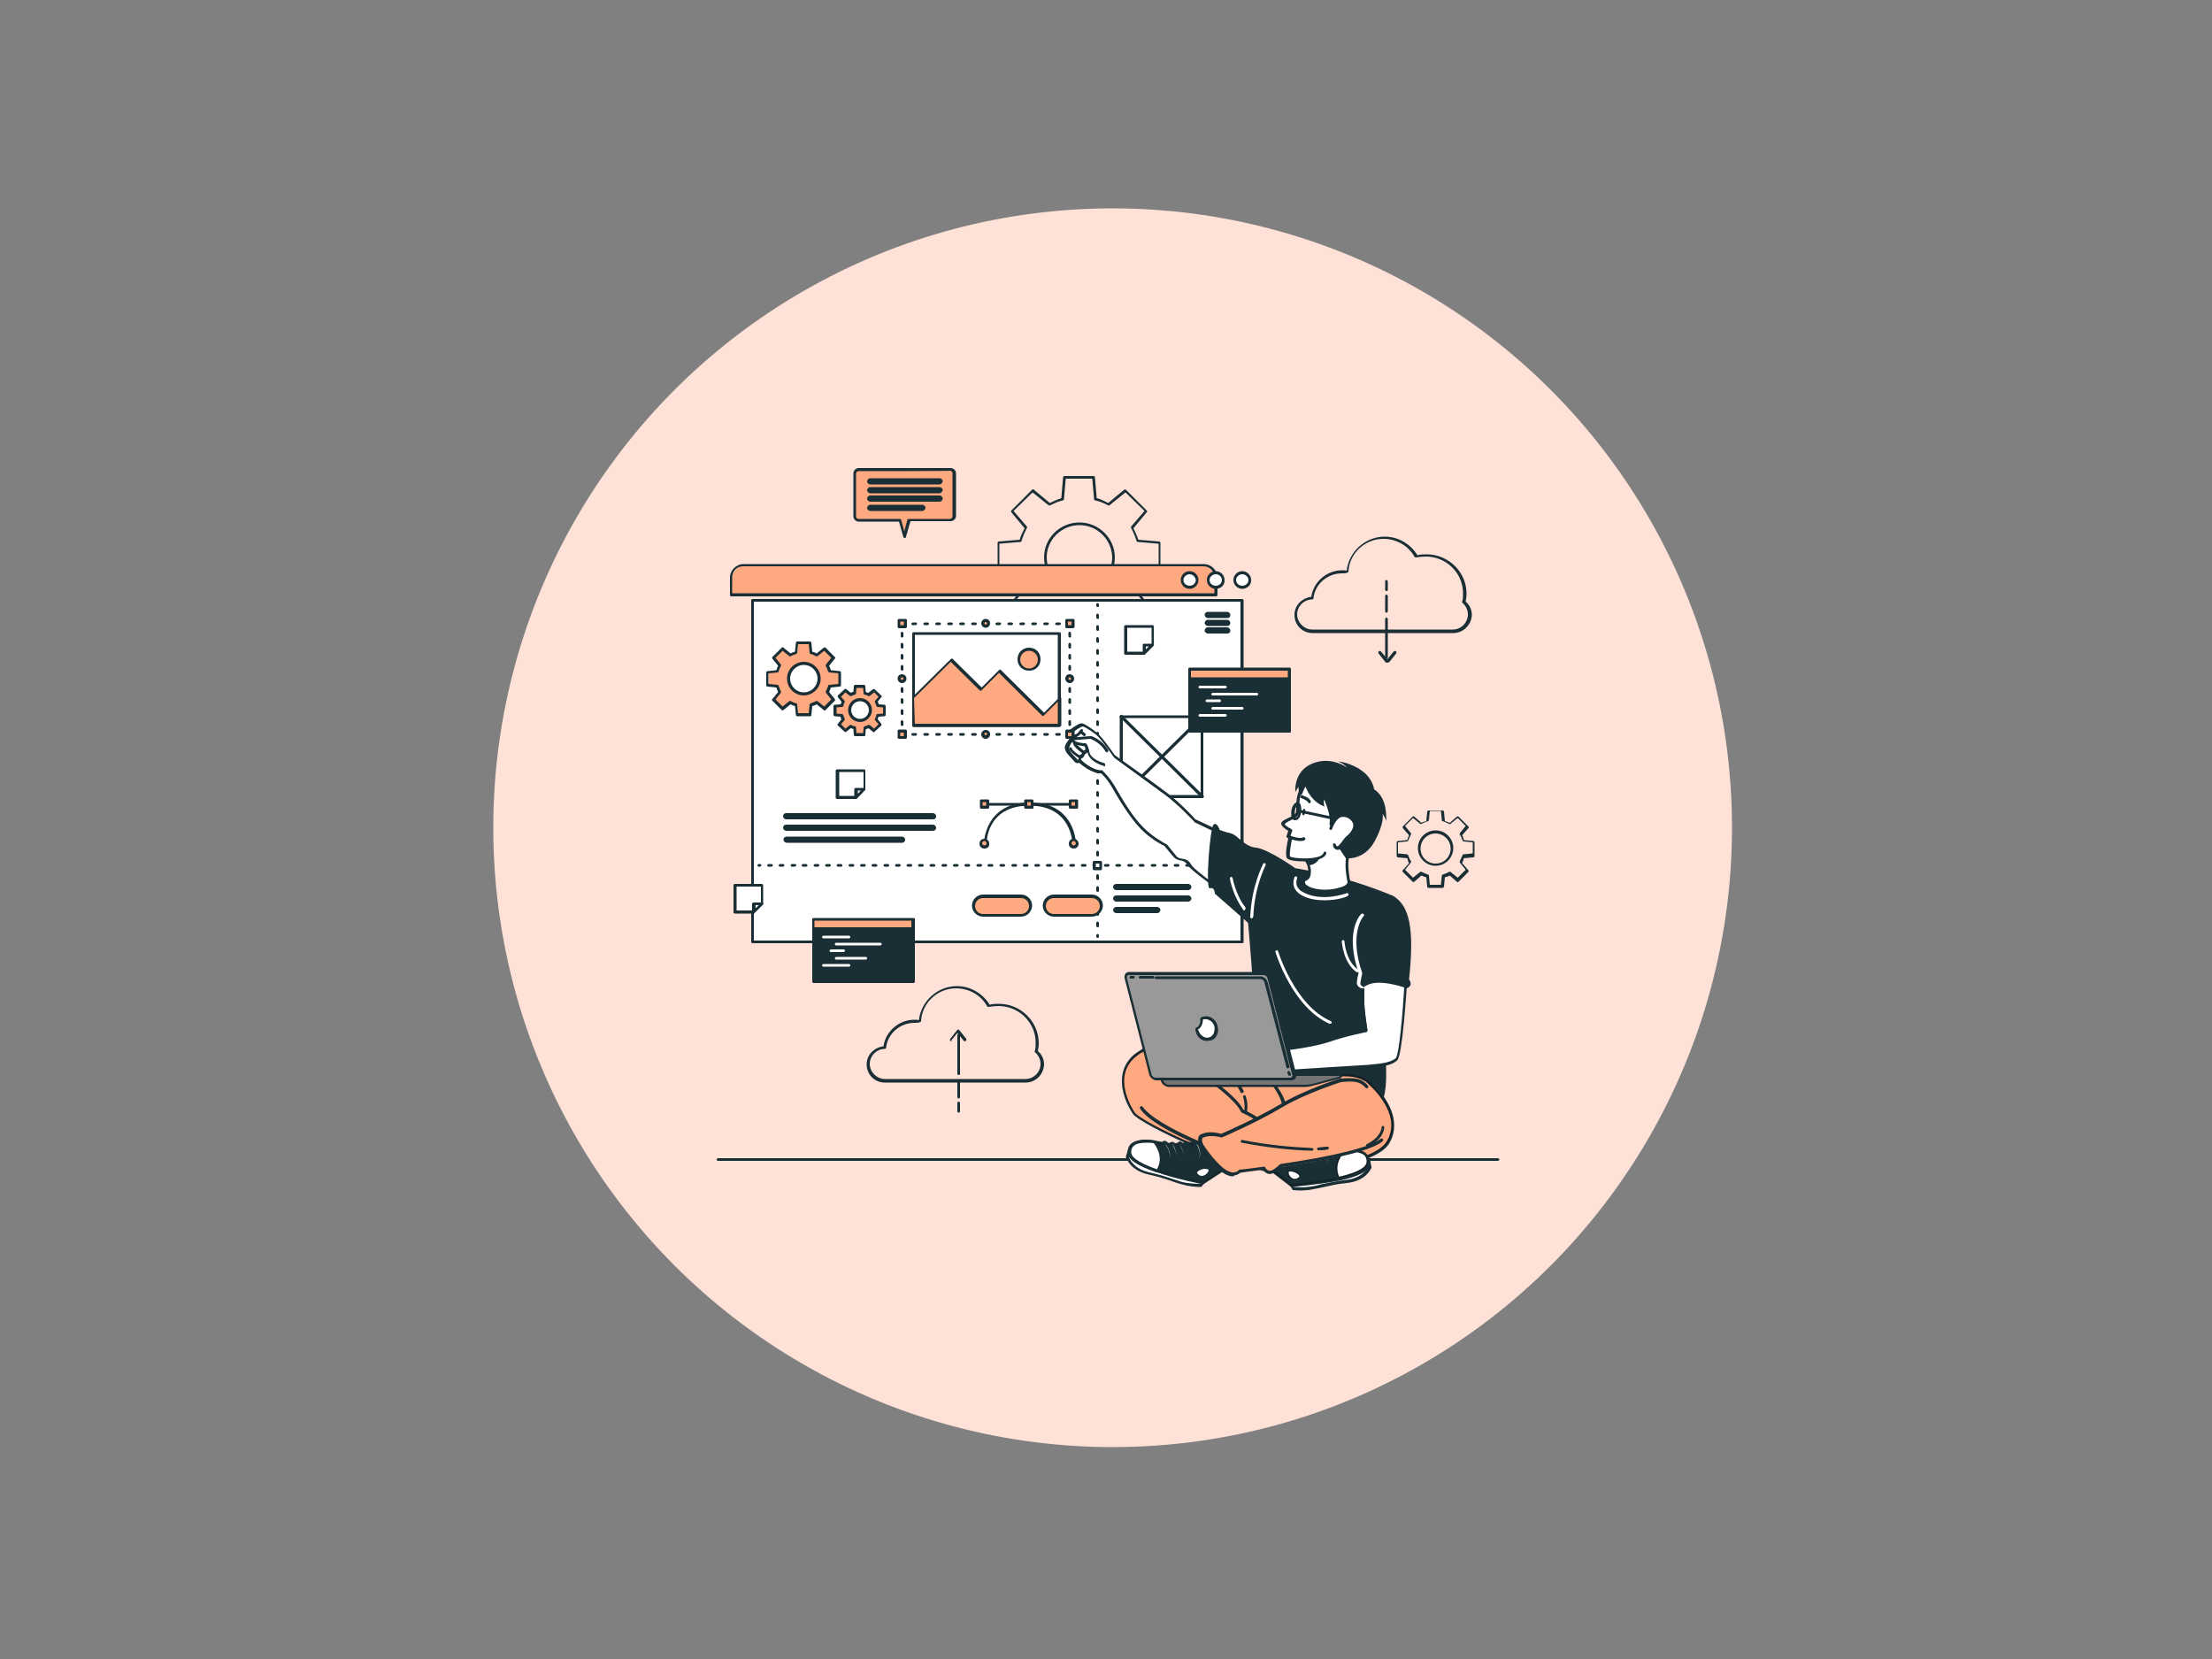 <svg version="1.1" id="Layer_1" xmlns="http://www.w3.org/2000/svg" xmlns:xlink="http://www.w3.org/1999/xlink" x="0" y="0" viewBox="0 0 500 375" xml:space="preserve"><rect x="0" y="0" width="500" height="375" fill="#808080" stroke="none"/><style>.st2{fill:#1a2e35}.st3{fill:#ffa981}.st4{fill:#fff}.st5{fill:none}</style><defs><circle id="SVGID_1_" cx="251.5" cy="187.1" r="140"/></defs><clipPath id="SVGID_2_"><use xlink:href="#SVGID_1_" overflow="visible"/></clipPath><path clip-path="url(#SVGID_2_)" fill="#ffe2d7" d="M63.3 47.1h374.2v280.7H63.3z"/><defs><circle id="SVGID_5_" cx="251.5" cy="187.1" r="140"/></defs><clipPath id="SVGID_6_"><use xlink:href="#SVGID_5_" overflow="visible"/></clipPath><g clip-path="url(#SVGID_6_)"><path class="st2" d="M338.5 262.4H162.3c-.2 0-.3-.2-.3-.3 0-.2.2-.3.3-.3h176.3c.2 0 .3.2.3.3 0 .2-.2.3-.4.3zm-91.3-118.1h-6.6c-.2 0-.3-.2-.3-.3l-.4-4.7c-.9-.2-1.8-.7-2.6-1.1l-3.6 3c-.2.1-.3.1-.4 0l-4.7-4.7c-.1-.1-.2-.3 0-.4l3-3.6c-.4-.8-.8-1.7-1.1-2.6l-4.7-.4c-.2 0-.3-.2-.3-.3v-6.5c0-.2.2-.3.3-.3l4.7-.4c.2-.9.7-1.8 1.1-2.6l-3-3.6c-.1-.2-.1-.3 0-.4l4.7-4.7c.1-.1.3-.2.4 0l3.6 3c.8-.4 1.7-.8 2.6-1.1l.4-4.7c0-.2.2-.3.3-.3h6.6c.2 0 .3.2.3.3l.4 4.7c.9.2 1.8.7 2.6 1.1l3.6-3c.2-.1.3-.1.4 0l4.7 4.7c.1.1.2.3 0 .4l-3 3.6c.4.8.8 1.7 1.1 2.6l4.7.4c.2 0 .3.2.3.3v6.5c0 .2-.2.3-.3.3l-4.7.4c-.2.9-.7 1.8-1.1 2.6l3 3.6c.1.2.1.3 0 .4l-4.7 4.7c-.1.1-.3.2-.4 0l-3.6-3c-.8.4-1.7.8-2.6 1.1l-.4 4.7c.1.1-.1.3-.3.3zm-6.3-.7h6l.4-4.6c0-.2.1-.2.2-.3 1-.2 2-.7 2.9-1.1.1-.1.2-.1.4 0l3.6 2.9 4.3-4.2-3-3.5c-.1-.1-.1-.2 0-.4.5-.9.9-1.9 1.2-2.9 0-.2.2-.2.3-.2l4.7-.4v-6l-4.7-.4c-.2 0-.2-.1-.3-.2-.3-1-.7-2-1.2-2.9-.1-.1-.1-.2 0-.4l3-3.5-4.3-4.2-3.6 2.9c-.1.1-.2.1-.4 0-.9-.5-1.9-.9-2.9-1.1-.2 0-.2-.2-.2-.3l-.4-4.6h-6l-.4 4.6c0 .2-.1.2-.2.3-1.1.2-2 .7-2.9 1.1-.1.1-.2.1-.4 0l-3.6-2.9-4.3 4.2 3 3.5c.1.1.1.2 0 .4-.5.9-.9 1.9-1.2 2.9 0 .2-.2.2-.3.2l-4.7.4v6l4.7.4c.2 0 .2.1.3.2.3 1 .7 2 1.2 2.9.1.1.1.2 0 .4l-3 3.5 4.3 4.2 3.6-2.9c.1-.1.2-.1.4 0 .9.5 1.9.9 2.9 1.1.2 0 .2.2.2.3l.4 4.6zm21.2-14.4zm-18.1 4.7c-4.4 0-8-3.6-8-7.9 0-4.4 3.6-7.9 8-7.9s8 3.6 8 7.9c0 4.4-3.6 7.9-8 7.9zm0-15.2c-4.1 0-7.4 3.3-7.4 7.3s3.3 7.3 7.4 7.3 7.4-3.3 7.4-7.3c-.1-4.1-3.4-7.3-7.4-7.3zm82.1 82h-3.2c-.2 0-.3-.2-.3-.3l-.2-2.1c-.4-.1-.7-.2-1.1-.4l-1.6 1.4c-.2.1-.3.1-.4 0l-2.2-2.2c-.1-.1-.2-.3 0-.4l1.4-1.6c-.2-.3-.3-.7-.4-1.1l-2.1-.2c-.2 0-.3-.2-.3-.3v-3.1c0-.2.2-.3.3-.3l2.1-.2c.1-.3.2-.7.4-1.1l-1.4-1.6c-.1-.2-.1-.3 0-.4l2.2-2.2c.1-.1.3-.2.4 0l1.6 1.4c.3-.2.7-.3 1.1-.4l.2-2.1c0-.2.2-.3.3-.3h3.2c.2 0 .3.2.3.3l.2 2.1c.4.1.7.2 1.1.4l1.6-1.4c.2-.1.3-.1.4 0l2.2 2.2c.1.1.2.3 0 .4l-1.4 1.6c.2.3.3.7.4 1.1l2.1.2c.2 0 .3.2.3.3v3.1c0 .2-.2.3-.3.3l-2.1.2c-.1.3-.2.7-.4 1.1l1.4 1.6c.1.2.1.3 0 .4l-2.2 2.2c-.1.1-.3.2-.4 0l-1.6-1.4c-.3.2-.7.3-1.1.4l-.2 2.1c0 .1-.2.3-.3.3zm-2.9-.7h2.5l.2-2c0-.2.1-.2.2-.3.5-.2.9-.3 1.4-.6.1-.1.2-.1.4 0l1.6 1.3 1.8-1.8-1.3-1.6c-.1-.1-.1-.2 0-.4.2-.4.4-.9.6-1.3 0-.2.2-.2.3-.2l2-.2v-2.5l-2-.2c-.2 0-.2-.1-.3-.2-.2-.5-.3-.9-.6-1.3-.1-.1-.1-.2 0-.4l1.3-1.6-1.8-1.8-1.6 1.3c-.1.1-.2.1-.4 0-.4-.2-.9-.4-1.4-.6-.2 0-.2-.2-.2-.3l-.2-2h-2.5l-.2 2c0 .2-.1.2-.2.3-.5.2-.9.3-1.4.6-.1.1-.2.1-.4 0l-1.6-1.3-1.8 1.8 1.3 1.6c.1.1.1.2 0 .4-.2.4-.4.9-.6 1.3 0 .2-.2.2-.3.2l-2 .2v2.5l2 .2c.2 0 .2.1.3.2.2.5.3.9.6 1.3.1.1.1.2 0 .4l-1.3 1.6 1.8 1.8 1.6-1.3c.1-.1.2-.1.4 0 .4.2.9.4 1.4.6.2 0 .2.2.2.3l.2 2zm10-6.7zm-8.7 2.4c-2.2 0-4-1.8-4-4s1.8-4 4-4 4 1.8 4 4-1.8 4-4 4zm0-7.3c-1.9 0-3.4 1.5-3.4 3.4s1.5 3.4 3.4 3.4 3.4-1.5 3.4-3.4-1.6-3.4-3.4-3.4zm4-45.3h-31.8c-2.3 0-4.1-1.8-4.1-4.1 0-2.1 1.6-3.8 3.8-4.1.5-3.4 3.5-6 7-6 .3 0 .7 0 1 .1.5-4.3 4.2-7.7 8.6-7.7 3 0 5.8 1.6 7.4 4.2.7-.2 1.4-.2 2.1-.2 4.9 0 9 4 9 8.9 0 .6-.1 1.2-.2 1.8.9.7 1.4 1.9 1.4 3-.1 2.3-2 4.1-4.2 4.1zm-25.2-13.5c-3.3 0-6.1 2.5-6.4 5.6 0 .2-.2.3-.3.3-1.9 0-3.4 1.6-3.4 3.4s1.6 3.4 3.4 3.4h31.8c1.9 0 3.4-1.6 3.4-3.4 0-1.1-.5-2-1.2-2.6-.1-.1-.2-.2-.1-.3.2-.6.2-1.2.2-1.9 0-4.6-3.8-8.3-8.4-8.3-.7 0-1.5.1-2.2.2-.2 0-.3 0-.4-.2-1.4-2.5-4.1-4-7-4-4.2 0-7.7 3.3-7.9 7.4 0 .1-.1.2-.2.2-.1.1-.2.1-.2.1-.3.1-.7.1-1.1.1z"/><path class="st2" d="M313.4 148.9c-.2 0-.3-.2-.3-.3v-8.7c0-.2.2-.3.3-.3s.3.2.3.3v8.7c0 .1-.1.3-.3.3zm0-10.4c-.2 0-.3-.2-.3-.3v-3.5c0-.2.2-.3.3-.3s.3.2.3.3v3.4c0 .2-.1.4-.3.4zm0-4.9c-.2 0-.3-.2-.3-.3v-1.9c0-.2.2-.3.3-.3s.3.2.3.3v1.9c0 .2-.1.3-.3.3z"/><path class="st2" d="M313.4 149.8c-.1 0-.2-.1-.2-.1l-1.6-2c-.1-.2-.1-.3.1-.5.2-.1.3-.1.5.1l1.4 1.7 1.4-1.7c.1-.2.3-.2.5-.1s.2.3.1.5l-1.6 2c-.4.1-.5.1-.6.1zm-81.6 94.9H200c-2.3 0-4.1-1.8-4.1-4.1 0-2.1 1.6-3.8 3.8-4.1.5-3.4 3.5-6 7-6 .3 0 .7 0 1 .1.5-4.3 4.2-7.7 8.6-7.7 3 0 5.8 1.6 7.4 4.2.7-.2 1.4-.2 2.1-.2 4.9 0 9 4 9 8.9 0 .6-.1 1.2-.2 1.8.9.7 1.4 1.9 1.4 3-.1 2.3-1.9 4.1-4.2 4.1zm-25.1-13.5c-3.3 0-6.1 2.5-6.4 5.6 0 .2-.2.3-.3.3-1.9 0-3.4 1.6-3.4 3.4s1.6 3.4 3.4 3.4h31.8c1.9 0 3.4-1.6 3.4-3.4 0-1.1-.5-2-1.2-2.6-.1-.1-.2-.2-.1-.3.2-.6.2-1.2.2-1.9 0-4.6-3.8-8.3-8.4-8.3-.7 0-1.5.1-2.2.2-.2 0-.3 0-.4-.2-1.4-2.5-4.1-4-7-4-4.2 0-7.7 3.3-7.9 7.4 0 .1-.1.2-.2.2-.1.1-.2.1-.2.1-.3.1-.8.1-1.1.1z"/><path class="st2" d="M216.7 243c-.2 0-.3-.2-.3-.3V234c0-.2.2-.3.3-.3s.3.2.3.3v8.7c0 .2-.1.3-.3.3zm0 5.3c-.2 0-.3-.2-.3-.3v-3.4c0-.2.2-.3.3-.3s.3.2.3.3v3.4c0 .1-.1.3-.3.3zm0 3.2c-.2 0-.3-.2-.3-.3v-1.9c0-.2.2-.3.3-.3s.3.2.3.3v1.9c0 .1-.1.3-.3.3z"/><path class="st2" d="M215.1 235.4c-.1 0-.2 0-.2-.1-.2-.1-.2-.3-.1-.5l1.6-2c.1-.1.2-.1.2-.1.1 0 .2.1.2.1l1.6 2c.1.2.1.3-.1.5-.2.1-.3.1-.5-.1l-1.4-1.7-1.4 1.7c.2.1.1.2.1.2z"/><path class="st3" d="M274.8 134.5H165.3v-3.3c0-1.9 1.6-3.4 3.4-3.4h102.6c1.9 0 3.4 1.6 3.4 3.4l.1 3.3z"/><path class="st2" d="M274.8 134.8H165.3c-.2 0-.3-.2-.3-.3v-3.9c0-1.7 1.4-3.1 3.1-3.1h104c1.7 0 3.1 1.4 3.1 3.1v3.9c0 .2-.2.3-.4.3zm-109.2-.7h108.9v-3.6c0-1.4-1.1-2.5-2.5-2.5H168c-1.4 0-2.5 1.1-2.5 2.5v3.6z"/><path class="st4" d="M170.1 135.8h110.7V213H170.1z"/><path class="st2" d="M280.8 213.2H170.1c-.2 0-.3-.2-.3-.3v-77.2c0-.2.2-.3.3-.3h110.7c.2 0 .3.2.3.3v77.2c0 .2-.1.3-.3.3zm-110.4-.6h110V136h-110v76.6z"/><path class="st4" d="M282.5 131.1c0 .9-.7 1.7-1.7 1.7s-1.7-.7-1.7-1.7c0-.9.7-1.7 1.7-1.7s1.7.8 1.7 1.7z"/><path class="st2" d="M280.8 133.1c-1.1 0-2-.9-2-2s.9-2 2-2 2 .9 2 2c.1 1.1-.9 2-2 2zm0-3.3c-.7 0-1.4.6-1.4 1.3 0 .7.6 1.3 1.4 1.3.8 0 1.4-.6 1.4-1.3 0-.7-.7-1.3-1.4-1.3z"/><path class="st4" d="M276.6 131.1c0 .9-.7 1.7-1.7 1.7-.9 0-1.7-.7-1.7-1.7 0-.9.7-1.7 1.7-1.7.8.1 1.7.8 1.7 1.7z"/><path class="st2" d="M274.8 133.1c-1.1 0-2-.9-2-2s.9-2 2-2 2 .9 2 2c.1 1.1-.8 2-2 2zm0-3.3c-.7 0-1.4.6-1.4 1.3 0 .7.6 1.3 1.4 1.3.8 0 1.4-.6 1.4-1.3 0-.7-.6-1.3-1.4-1.3z"/><path class="st4" d="M270.6 131.1c0 .9-.7 1.7-1.7 1.7-.9 0-1.7-.7-1.7-1.7 0-.9.7-1.7 1.7-1.7.9.1 1.7.8 1.7 1.7z"/><path class="st2" d="M268.9 133.1c-1.1 0-2-.9-2-2s.9-2 2-2 2 .9 2 2-.9 2-2 2zm0-3.3c-.7 0-1.4.6-1.4 1.3 0 .7.6 1.3 1.4 1.3.8 0 1.4-.6 1.4-1.3-.1-.7-.7-1.3-1.4-1.3zm8.6 9.9H273c-.3 0-.7-.3-.7-.7s.3-.7.7-.7h4.4c.3 0 .7.3.7.7 0 .5-.3.7-.6.7zm0 1.8H273c-.3 0-.7-.3-.7-.7 0-.3.3-.7.7-.7h4.4c.3 0 .7.3.7.7 0 .4-.3.7-.6.7zm0 1.7H273c-.3 0-.7-.3-.7-.7 0-.3.3-.7.7-.7h4.4c.3 0 .7.3.7.7 0 .5-.3.7-.6.7zm-66.6 42h-33.2c-.3 0-.7-.3-.7-.7s.3-.7.7-.7h33.2c.3 0 .7.3.7.7 0 .5-.3.7-.7.7zm0 2.6h-33.2c-.3 0-.7-.3-.7-.7s.3-.7.7-.7h33.2c.3 0 .7.3.7.7s-.3.7-.7.7zm-7 2.7h-26.1c-.3 0-.7-.3-.7-.7s.3-.7.7-.7h26.1c.3 0 .7.3.7.7 0 .4-.3.7-.7.7zm44.2-53.3c-.2 0-.3-.2-.3-.3v-.3c0-.2.2-.3.3-.3s.3.2.3.3v.3c.1.3-.1.3-.3.3zm0 72.4c-.2 0-.3-.2-.3-.3v-.7c0-.2.2-.3.3-.3s.3.2.3.3v.7c.1.2-.1.3-.3.3zm0-2.6c-.2 0-.3-.2-.3-.3v-.7c0-.2.2-.3.3-.3s.3.2.3.3v.7c.1.1-.1.3-.3.3zm0-2.7c-.2 0-.3-.2-.3-.3v-.7c0-.2.2-.3.3-.3s.3.2.3.3v.7c.1.1-.1.3-.3.3zm0-2.7c-.2 0-.3-.2-.3-.3v-.7c0-.2.2-.3.3-.3s.3.2.3.3v.7c.1.1-.1.3-.3.3zm0-2.7c-.2 0-.3-.2-.3-.3v-.7c0-.2.2-.3.3-.3s.3.2.3.3v.7c.1.2-.1.3-.3.3zm0-2.6c-.2 0-.3-.2-.3-.3v-.7c0-.2.2-.3.3-.3s.3.2.3.3v.7c.1.1-.1.3-.3.3zm0-2.7c-.2 0-.3-.2-.3-.3v-.7c0-.2.2-.3.3-.3s.3.2.3.3v.7c.1.1-.1.3-.3.3zm0-2.7c-.2 0-.3-.2-.3-.3v-.7c0-.2.2-.3.3-.3s.3.2.3.3v.7c.1.1-.1.3-.3.3zm0-2.7c-.2 0-.3-.2-.3-.3v-.7c0-.2.2-.3.3-.3s.3.2.3.3v.7c.1.2-.1.3-.3.3zm0-2.7c-.2 0-.3-.2-.3-.3v-.7c0-.2.2-.3.3-.3s.3.2.3.3v.7c.1.2-.1.3-.3.3zm0-2.7c-.2 0-.3-.2-.3-.3v-.7c0-.2.2-.3.3-.3s.3.2.3.3v.7c.1.2-.1.3-.3.3zm0-2.7c-.2 0-.3-.2-.3-.3v-.7c0-.2.2-.3.3-.3s.3.2.3.3v.7c.1.2-.1.3-.3.3zm0-2.7c-.2 0-.3-.2-.3-.3v-.7c0-.2.2-.3.3-.3s.3.2.3.3v.7c.1.3-.1.3-.3.3zm0-2.6c-.2 0-.3-.2-.3-.3v-.7c0-.2.2-.3.3-.3s.3.2.3.3v.7c.1.2-.1.3-.3.3zm0-2.7c-.2 0-.3-.2-.3-.3v-.7c0-.2.2-.3.3-.3s.3.2.3.3v.7c.1.2-.1.3-.3.3zm0-2.7c-.2 0-.3-.2-.3-.3v-.7c0-.2.2-.3.3-.3s.3.2.3.3v.7c.1.2-.1.3-.3.3zm0-2.7c-.2 0-.3-.2-.3-.3v-.7c0-.2.2-.3.3-.3s.3.2.3.3v.7c.1.2-.1.3-.3.3zm0-2.6c-.2 0-.3-.2-.3-.3v-.7c0-.2.2-.3.3-.3s.3.2.3.3v.7c.1.1-.1.3-.3.3zm0-2.7c-.2 0-.3-.2-.3-.3v-.7c0-.2.2-.3.3-.3s.3.2.3.3v.7c.1.1-.1.3-.3.3zm0-2.7c-.2 0-.3-.2-.3-.3v-.7c0-.2.2-.3.3-.3s.3.2.3.3v.7c.1.1-.1.3-.3.3zm0-2.6c-.2 0-.3-.2-.3-.3v-.7c0-.2.2-.3.3-.3s.3.2.3.3v.7c.1.1-.1.3-.3.3zm0-2.7c-.2 0-.3-.2-.3-.3v-.7c0-.2.2-.3.3-.3s.3.2.3.3v.7c.1.1-.1.3-.3.3zm0-2.7c-.2 0-.3-.2-.3-.3v-.7c0-.2.2-.3.3-.3s.3.2.3.3v.7c.1.1-.1.3-.3.3zm0-2.7c-.2 0-.3-.2-.3-.3v-.7c0-.2.2-.3.3-.3s.3.2.3.3v.7c.1.1-.1.3-.3.3zm0-2.7c-.2 0-.3-.2-.3-.3v-.7c0-.2.2-.3.3-.3s.3.2.3.3v.7c.1.2-.1.3-.3.3zm0-2.7c-.2 0-.3-.2-.3-.3v-.7c0-.2.2-.3.3-.3s.3.2.3.3v.7c.1.2-.1.3-.3.3zm0-2.7c-.2 0-.3-.2-.3-.3v-.6c0-.2.2-.3.3-.3s.3.2.3.3v.7c.1.1-.1.2-.3.2zm0 72.1c-.2 0-.3-.2-.3-.3v-.3c0-.2.2-.3.3-.3s.3.2.3.3v.3c.1.1-.1.3-.3.3zm-76.3-16.1h-.3c-.2 0-.3-.2-.3-.3s.2-.3.3-.3h.3c.2 0 .3.2.3.3s-.2.3-.3.3z"/><path class="st2" d="M276.8 195.9h-.7c-.2 0-.3-.2-.3-.3s.2-.3.3-.3h.7c.2 0 .3.2.3.3s-.1.3-.3.3zm-2.6 0h-.7c-.2 0-.3-.2-.3-.3s.2-.3.3-.3h.7c.2 0 .3.2.3.3s-.2.3-.3.3zm-2.6 0h-.7c-.2 0-.3-.2-.3-.3s.2-.3.3-.3h.7c.2 0 .3.2.3.3s-.2.3-.3.3zm-2.7 0h-.7c-.2 0-.3-.2-.3-.3s.2-.3.3-.3h.7c.2 0 .3.2.3.3.1.2-.1.3-.3.3zm-2.6 0h-.7c-.2 0-.3-.2-.3-.3s.2-.3.3-.3h.7c.2 0 .3.2.3.3s-.1.3-.3.3zm-2.6 0h-.7c-.2 0-.3-.2-.3-.3s.2-.3.3-.3h.7c.2 0 .3.2.3.3s-.1.3-.3.3zm-2.6 0h-.7c-.2 0-.3-.2-.3-.3s.2-.3.3-.3h.7c.2 0 .3.2.3.3s-.2.3-.3.3zm-2.7 0h-.7c-.2 0-.3-.2-.3-.3s.2-.3.3-.3h.7c.2 0 .3.2.3.3.1.2-.1.3-.3.3zm-2.6 0h-.7c-.2 0-.3-.2-.3-.3s.2-.3.3-.3h.7c.2 0 .3.2.3.3s-.1.3-.3.3zm-2.7 0h-.7c-.2 0-.3-.2-.3-.3s.2-.3.3-.3h.7c.2 0 .3.2.3.3s0 .3-.3.3zm-2.6 0h-.7c-.2 0-.3-.2-.3-.3s.2-.3.3-.3h.7c.2 0 .3.2.3.3s-.1.3-.3.3zm-2.6 0h-.7c-.2 0-.3-.2-.3-.3s.2-.3.3-.3h.7c.2 0 .3.2.3.3s-.1.3-.3.3zm-2.6 0h-.7c-.2 0-.3-.2-.3-.3s.2-.3.3-.3h.7c.2 0 .3.2.3.3 0 .2-.2.3-.3.3zm-2.6 0h-.7c-.2 0-.3-.2-.3-.3s.2-.3.3-.3h.7c.2 0 .3.2.3.3 0 .2-.2.3-.3.3zm-2.7 0h-.7c-.2 0-.3-.2-.3-.3s.2-.3.3-.3h.7c.2 0 .3.2.3.3s-.1.3-.3.3zm-2.6 0h-.7c-.2 0-.3-.2-.3-.3s.2-.3.3-.3h.7c.2 0 .3.2.3.3s-.1.3-.3.3zm-2.6 0h-.7c-.2 0-.3-.2-.3-.3s.2-.3.3-.3h.7c.2 0 .3.2.3.3s-.1.3-.3.3zm-2.6 0h-.7c-.2 0-.3-.2-.3-.3s.2-.3.3-.3h.7c.2 0 .3.2.3.3s-.2.3-.3.3zm-2.6 0h-.7c-.2 0-.3-.2-.3-.3s.2-.3.3-.3h.7c.2 0 .3.2.3.3 0 .2-.2.3-.3.3zm-2.7 0h-.7c-.2 0-.3-.2-.3-.3s.2-.3.3-.3h.7c.2 0 .3.2.3.3s-.1.3-.3.3zm-2.7 0h-.7c-.2 0-.3-.2-.3-.3s.2-.3.3-.3h.7c.2 0 .3.2.3.3.1.2 0 .3-.3.3zm-2.6 0h-.6c-.2 0-.3-.2-.3-.3s.2-.3.3-.3h.7c.2 0 .3.2.3.3s-.1.3-.4.3zm-2.6 0h-.7c-.2 0-.3-.2-.3-.3s.2-.3.3-.3h.7c.2 0 .3.2.3.3s-.1.3-.3.3zm-2.6 0h-.7c-.2 0-.3-.2-.3-.3s.2-.3.3-.3h.7c.2 0 .3.2.3.3s-.2.3-.3.3zm-2.6 0h-.7c-.2 0-.3-.2-.3-.3s.2-.3.3-.3h.7c.2 0 .3.2.3.3 0 .2-.2.3-.3.3zm-2.7 0h-.7c-.2 0-.3-.2-.3-.3s.2-.3.3-.3h.7c.2 0 .3.2.3.3.1.2-.1.3-.3.3zm-2.6 0h-.7c-.2 0-.3-.2-.3-.3s.2-.3.3-.3h.7c.2 0 .3.2.3.3s-.1.3-.3.3zm-2.6 0h-.7c-.2 0-.3-.2-.3-.3s.2-.3.3-.3h.7c.2 0 .3.2.3.3s-.1.3-.3.3zm-2.6 0h-.7c-.2 0-.3-.2-.3-.3s.2-.3.3-.3h.7c.2 0 .3.2.3.3s-.2.3-.3.3zm-2.6 0h-.7c-.2 0-.3-.2-.3-.3s.2-.3.3-.3h.7c.2 0 .3.2.3.3 0 .2-.2.3-.3.3zm-2.7 0h-.7c-.2 0-.3-.2-.3-.3s.2-.3.3-.3h.7c.2 0 .3.2.3.3.1.2-.1.3-.3.3zm-2.6 0h-.7c-.2 0-.3-.2-.3-.3s.2-.3.3-.3h.7c.2 0 .3.2.3.3s-.1.3-.3.3zm-2.6 0h-.7c-.2 0-.3-.2-.3-.3s.2-.3.3-.3h.7c.2 0 .3.2.3.3s-.1.3-.3.3zm-2.7 0h-.7c-.2 0-.3-.2-.3-.3s.2-.3.3-.3h.7c.2 0 .3.2.3.3.1.2-.1.3-.3.3zm-2.6 0h-.7c-.2 0-.3-.2-.3-.3s.2-.3.3-.3h.7c.2 0 .3.2.3.3s-.1.3-.3.3zm-2.6 0h-.7c-.2 0-.3-.2-.3-.3s.2-.3.3-.3h.7c.2 0 .3.2.3.3s-.1.3-.3.3zm-2.7 0h-.7c-.2 0-.3-.2-.3-.3s.2-.3.3-.3h.7c.2 0 .3.2.3.3.1.2-.1.3-.3.3zm-2.6 0h-.6c-.2 0-.3-.2-.3-.3s.2-.3.3-.3h.7c.2 0 .3.2.3.3s-.2.3-.4.3zm-2.6 0h-.7c-.2 0-.3-.2-.3-.3s.2-.3.3-.3h.7c.2 0 .3.2.3.3s-.1.3-.3.3zm-2.6 0h-.7c-.2 0-.3-.2-.3-.3s.2-.3.3-.3h.7c.2 0 .3.2.3.3s-.2.3-.3.3zm104.7 0h-.3c-.2 0-.3-.2-.3-.3s.2-.3.3-.3h.3c.2 0 .3.2.3.3s-.1.3-.3.3z"/><path class="st4" d="M247.4 194.9h1.5v1.5h-1.5z"/><path class="st2" d="M248.8 196.7h-1.5c-.2 0-.3-.2-.3-.3v-1.5c0-.2.2-.3.3-.3h1.5c.2 0 .3.2.3.3v1.5c0 .1-.1.3-.3.3zm-1.1-.7h.8v-.8h-.8v.8z"/><path class="st3" d="M214.9 106.1h-20.8c-.5 0-.9.4-.9.9v9.6c0 .5.4.9.9.9h9.3l1.1 3.8 1.1-3.8h9.3c.5 0 .9-.4.9-.9V107c0-.5-.4-.9-.9-.9z"/><path class="st2" d="M204.5 121.6c-.2 0-.2-.1-.3-.2l-1-3.5h-9.1c-.7 0-1.2-.6-1.2-1.2V107c0-.7.6-1.2 1.2-1.2h20.8c.7 0 1.2.6 1.2 1.2v9.6c0 .7-.6 1.2-1.2 1.2h-9.1l-1 3.5c0 .2-.1.3-.3.3zm-10.4-15.1c-.3 0-.6.2-.6.6v9.6c0 .3.2.6.6.6h9.3c.2 0 .2.1.3.2l.7 2.6.7-2.6c0-.2.2-.2.3-.2h9.3c.3 0 .6-.2.6-.6V107c0-.3-.2-.6-.6-.6.2.1-20.6.1-20.6.1z"/><path class="st2" d="M212.4 109.5h-15.7c-.3 0-.7-.3-.7-.7 0-.3.3-.7.7-.7h15.7c.3 0 .7.3.7.7-.1.4-.4.7-.7.7zm0 2h-15.7c-.3 0-.7-.3-.7-.7 0-.3.3-.7.7-.7h15.7c.3 0 .7.3.7.7-.1.3-.4.7-.7.7zm0 1.9h-15.7c-.3 0-.7-.3-.7-.7 0-.3.3-.7.7-.7h15.7c.3 0 .7.3.7.7-.1.5-.4.7-.7.7zm-3.9 2.1h-11.8c-.3 0-.7-.3-.7-.7 0-.3.3-.7.7-.7h11.8c.3 0 .7.3.7.7 0 .3-.4.7-.7.7zm-24.7 92.3h22.6v14.1h-22.6z"/><path class="st2" d="M206.5 222.2h-22.6c-.2 0-.3-.2-.3-.3v-14.1c0-.2.2-.3.3-.3h22.6c.2 0 .3.2.3.3v14.1c0 .2-.2.3-.3.3zm-22.4-.7H206v-13.3h-21.9v13.3z"/><path class="st3" d="M183.8 207.8h22.6v2.1h-22.6z"/><path class="st2" d="M206.5 210.3h-22.6c-.2 0-.3-.2-.3-.3v-2.1c0-.2.2-.3.3-.3h22.6c.2 0 .3.2.3.3v2.1c0 .1-.2.3-.3.3zm-22.4-.7H206v-1.5h-21.9v1.5z"/><path class="st4" d="M191.9 212.1h-5.8c-.2 0-.3-.2-.3-.3s.2-.3.3-.3h5.8c.2 0 .3.2.3.3s-.1.3-.3.3zm7.1 1.6h-10c-.2 0-.3-.2-.3-.3 0-.2.2-.3.3-.3h10c.2 0 .3.2.3.3 0 .1-.1.3-.3.3zm-8.3 1.5h-2.9c-.2 0-.3-.2-.3-.3s.2-.3.3-.3h2.9c.2 0 .3.2.3.3 0 .1-.2.3-.3.3zm5 1.7H189c-.2 0-.3-.2-.3-.3s.2-.3.3-.3h6.7c.2 0 .3.2.3.3s-.1.3-.3.3zm-3.8 1.6h-5.8c-.2 0-.3-.2-.3-.3s.2-.3.3-.3h5.8c.2 0 .3.2.3.3 0 .2-.1.3-.3.3z"/><path class="st2" d="M242.3 182.1h-19.4c-.2 0-.3-.2-.3-.3s.2-.3.3-.3h19.4c.2 0 .3.2.3.3s-.1.3-.3.3z"/><path class="st2" d="M242.7 191c-.2 0-.3-.2-.3-.3 0-.3-.2-8.6-9.7-8.6-9.7 0-9.7 8.3-9.7 8.6 0 .2-.2.3-.3.3-.2 0-.3-.2-.3-.3 0-.1.1-9.3 10.4-9.3s10.4 9.2 10.4 9.3c-.2.2-.3.3-.5.3z"/><circle class="st3" cx="242.7" cy="190.7" r=".8"/><path class="st2" d="M242.7 191.8c-.7 0-1.1-.5-1.1-1.1 0-.7.5-1.1 1.1-1.1s1.1.5 1.1 1.1c0 .7-.5 1.1-1.1 1.1zm0-1.7c-.2 0-.5.2-.5.5 0 .2.2.5.5.5.2 0 .5-.2.5-.5-.1-.2-.2-.5-.5-.5z"/><path class="st3" d="M221.7 190.7c0-.5.4-.8.8-.8.5 0 .8.4.8.8s-.4.8-.8.8c-.5 0-.8-.4-.8-.8z"/><path class="st2" d="M222.5 191.8c-.7 0-1.1-.5-1.1-1.1 0-.7.5-1.1 1.1-1.1.7 0 1.1.5 1.1 1.1.1.7-.4 1.1-1.1 1.1zm0-1.7c-.2 0-.5.2-.5.5 0 .2.2.5.5.5s.5-.2.5-.5c0-.2-.2-.5-.5-.5z"/><path class="st3" d="M242 181h1.5v1.5H242z"/><path class="st2" d="M243.4 182.8h-1.5c-.2 0-.3-.2-.3-.3V181c0-.2.2-.3.3-.3h1.5c.2 0 .3.2.3.3v1.5c0 .2-.1.3-.3.3zm-1.2-.7h.8v-.8h-.8v.8z"/><path class="st3" d="M231.9 181h1.5v1.5h-1.5z"/><path class="st2" d="M233.3 182.8h-1.5c-.2 0-.3-.2-.3-.3V181c0-.2.2-.3.3-.3h1.5c.2 0 .3.2.3.3v1.5c.1.2 0 .3-.3.3zm-1.1-.7h.8v-.8h-.8v.8z"/><path class="st3" d="M221.8 181h1.5v1.5h-1.5z"/><path class="st2" d="M223.3 182.8h-1.5c-.2 0-.3-.2-.3-.3V181c0-.2.2-.3.3-.3h1.5c.2 0 .3.2.3.3v1.5c0 .2-.2.3-.3.3zm-1.2-.7h.8v-.8h-.8v.8z"/><path class="st3" d="M189.9 154.9V152l-2.2-.2c-.2-.5-.3-.9-.6-1.3l1.5-1.7-2.1-2.1-1.7 1.4c-.4-.2-.9-.4-1.3-.6l-.2-2.2h-2.9l-.2 2.2c-.5.2-.9.3-1.3.6l-1.7-1.4-2.1 2.1 1.5 1.7c-.2.4-.4.8-.6 1.3l-2.2.2v2.9l2.2.2c.2.5.3.9.6 1.3l-1.5 1.7 2.1 2.1 1.7-1.4c.4.2.9.4 1.3.6l.2 2.2h2.9l.2-2.2c.5-.2.9-.3 1.3-.6l1.7 1.4 2.1-2.1-1.5-1.7c.2-.4.4-.8.6-1.3l2.2-.2zm-8.2 2c-1.9 0-3.4-1.6-3.4-3.4s1.6-3.4 3.4-3.4 3.4 1.6 3.4 3.4-1.6 3.4-3.4 3.4z"/><path class="st2" d="M183.1 161.9h-2.9c-.2 0-.3-.2-.3-.3l-.2-2c-.3-.1-.7-.2-1-.4l-1.6 1.3c-.2.1-.3.1-.4 0l-2.1-2.1c-.1-.1-.2-.3 0-.4l1.3-1.6c-.2-.3-.3-.7-.4-1l-2-.2c-.2 0-.3-.2-.3-.3V152c0-.2.2-.3.3-.3l2-.2c.1-.3.2-.7.4-1l-1.3-1.6c-.1-.2-.1-.3 0-.4l2.1-2.1c.1-.1.3-.2.4 0l1.6 1.3c.3-.2.7-.3 1-.4l.2-2c0-.2.2-.3.3-.3h2.9c.2 0 .3.2.3.3l.2 2c.3.1.7.2 1 .4l1.6-1.3c.2-.1.3-.1.4 0l2.1 2.1c.1.1.2.3 0 .4l-1.3 1.6c.2.3.3.7.4 1l2 .2c.2 0 .3.2.3.3v2.9c0 .2-.2.3-.3.3l-2 .2c-.1.3-.2.7-.4 1l1.3 1.6c.1.2.1.3 0 .4l-2.1 2.1c-.1.1-.3.2-.4 0l-1.6-1.3c-.3.2-.7.3-1 .4l-.2 2c.1.1-.1.3-.3.3zm-2.7-.7h2.4l.2-1.9c0-.2.1-.2.2-.3.4-.2.9-.3 1.2-.5.1-.1.2-.1.4 0l1.5 1.2 1.6-1.6-1.2-1.5c-.1-.1-.1-.2 0-.4.2-.4.4-.8.5-1.2 0-.2.2-.2.3-.2l2-.2v-2.4l-2-.2c-.2 0-.2-.1-.3-.2-.2-.4-.3-.9-.5-1.2-.1-.1-.1-.2 0-.4l1.2-1.5-1.6-1.6-1.5 1.2c-.1.1-.2.1-.4 0-.4-.2-.8-.4-1.2-.5-.2 0-.2-.2-.2-.3l-.2-1.9h-2.4l-.2 1.9c0 .2-.1.2-.2.3-.4.2-.9.3-1.2.5-.1.1-.2.1-.4 0l-1.5-1.2-1.6 1.6 1.2 1.5c.1.1.1.2 0 .4-.2.4-.4.8-.5 1.2 0 .2-.2.2-.3.2l-2 .2v2.4l2 .2c.2 0 .2.1.3.2.2.4.3.9.5 1.2.1.1.1.2 0 .4l-1.2 1.5 1.6 1.6 1.5-1.2c.1-.1.2-.1.4 0 .4.2.8.4 1.2.5.2 0 .2.2.2.3l.2 1.9zm9.5-6.3zm-8.2 2.3c-2.1 0-3.8-1.7-3.8-3.8s1.7-3.8 3.8-3.8c2.1 0 3.8 1.7 3.8 3.8s-1.8 3.8-3.8 3.8zm0-6.9c-1.7 0-3.1 1.4-3.1 3.1s1.4 3.1 3.1 3.1 3.1-1.4 3.1-3.1-1.4-3.1-3.1-3.1z"/><path class="st3" d="M199.9 161.6v-2l-1.6-.2c-.1-.3-.2-.7-.4-.9l1-1.1-1.5-1.4-1.1 1c-.2-.2-.6-.2-.9-.4l-.2-1.5h-2l-.2 1.5c-.3.1-.7.2-.9.4l-1.1-1-1.5 1.4 1 1.1c-.2.2-.3.6-.4.9l-1.6.2v2l1.6.2c.1.3.2.7.4.9l-1 1.1 1.5 1.4 1.1-1c.2.2.6.2.9.4l.2 1.5h2l.2-1.5c.3-.1.7-.2.9-.4l1.1 1 1.5-1.4-1-1.1c.2-.2.3-.6.4-.9l1.6-.2zm-5.5 1.3c-1.3 0-2.4-1.1-2.4-2.4 0-1.3 1.1-2.4 2.4-2.4s2.4 1.1 2.4 2.4c-.1 1.3-1.1 2.4-2.4 2.4z"/><path class="st2" d="M195.3 166.4h-2c-.2 0-.3-.2-.3-.3l-.1-1.3c-.2-.1-.4-.2-.6-.2l-1 .8c-.2.1-.3.1-.4 0l-1.5-1.4c-.1-.1-.2-.3 0-.4l.8-1c-.1-.2-.2-.3-.2-.6l-1.3-.1c-.2 0-.3-.2-.3-.3v-2c0-.2.2-.3.3-.3l1.3-.1c.1-.2.2-.4.2-.6l-.8-1c-.1-.2-.1-.3 0-.4l1.5-1.4c.1-.1.3-.2.4 0l1 .8c.2-.1.4-.2.6-.2l.1-1.3c0-.2.2-.3.3-.3h2c.2 0 .3.2.3.3l.1 1.3c.2.1.4.2.6.2l1-.8c.2-.1.3-.1.4 0l1.5 1.4c.1.1.2.3 0 .4l-.8 1c.1.2.2.3.2.6l1.3.1c.2 0 .3.2.3.3v2c0 .2-.2.3-.3.3l-1.3.1c-.1.2-.2.4-.2.6l.8 1c.1.2.1.3 0 .4l-1.5 1.4c-.1.1-.3.2-.4 0l-1-.8c-.2.1-.4.2-.6.2l-.1 1.3c.1.1-.1.3-.3.3zm-1.7-.7h1.5l.1-1.2c0-.2.1-.2.2-.3.3-.1.6-.2.8-.3.1-.1.2-.1.4 0l1 .8 1-1-.8-.9c-.1-.1-.1-.2 0-.4.2-.2.2-.6.3-.8 0-.2.2-.2.3-.2l1.2-.1v-1.4l-1.2-.1c-.2 0-.2-.1-.3-.2-.1-.3-.2-.6-.3-.8-.1-.1-.1-.2 0-.4l.8-.9-1-1-1 .8c-.1.1-.2.1-.4 0-.2-.2-.6-.2-.8-.3-.2 0-.2-.2-.2-.3l-.1-1.2h-1.5l-.1 1.2c0 .2-.1.2-.2.3-.3.1-.6.2-.8.3-.1.1-.2.1-.4 0l-1-.8-1 1 .8.9c.1.1.1.2 0 .4-.2.2-.2.6-.3.8 0 .2-.2.2-.3.2l-1.2.1v1.4l1.2.1c.2 0 .2.1.3.2.1.3.2.6.3.8.1.1.1.2 0 .4l-.8.9 1 1 1-.8c.1-.1.2-.1.4 0 .2.2.6.2.8.3.2 0 .2.2.2.3l.1 1.2zm6.3-4.1zm-5.5 1.6c-1.5 0-2.7-1.2-2.7-2.7s1.2-2.7 2.7-2.7c1.5 0 2.7 1.2 2.7 2.7s-1.3 2.7-2.7 2.7zm0-4.7c-1.1 0-2 .9-2 2s.9 2 2 2 2-.9 2-2-.9-2-2-2zm74.2 42.7h-16.3c-.3 0-.7-.3-.7-.7s.3-.7.7-.7h16.3c.3 0 .7.3.7.7s-.4.7-.7.7zm0 2.6h-16.3c-.3 0-.7-.3-.7-.7s.3-.7.7-.7h16.3c.3 0 .7.3.7.7 0 .4-.4.7-.7.7zm-7 2.6h-9.3c-.3 0-.7-.3-.7-.7 0-.3.3-.7.7-.7h9.3c.3 0 .7.3.7.7-.1.4-.3.7-.7.7z"/><path class="st3" d="M230.8 206.8h-8.6c-1.1 0-2.1-.9-2.1-2.1 0-1.1 1-2.1 2.1-2.1h8.6c1.1 0 2.1.9 2.1 2.1 0 1.2-1 2.1-2.1 2.1z"/><path class="st2" d="M230.8 207.2h-8.6c-1.3 0-2.5-1.1-2.5-2.5 0-1.3 1.1-2.5 2.5-2.5h8.6c1.3 0 2.5 1.1 2.5 2.5s-1.2 2.5-2.5 2.5zm-8.6-4.2c-1 0-1.8.8-1.8 1.8s.8 1.8 1.8 1.8h8.6c1 0 1.8-.8 1.8-1.8s-.8-1.8-1.8-1.8h-8.6z"/><path class="st3" d="M246.8 206.8h-8.6c-1.1 0-2.1-.9-2.1-2.1 0-1.1 1-2.1 2.1-2.1h8.6c1.1 0 2.1.9 2.1 2.1 0 1.2-.9 2.1-2.1 2.1z"/><path class="st2" d="M246.8 207.2h-8.6c-1.3 0-2.5-1.1-2.5-2.5 0-1.3 1.1-2.5 2.5-2.5h8.6c1.3 0 2.5 1.1 2.5 2.5s-1.2 2.5-2.5 2.5zm-8.6-4.2c-1 0-1.8.8-1.8 1.8s.8 1.8 1.8 1.8h8.6c1 0 1.8-.8 1.8-1.8s-.8-1.8-1.8-1.8h-8.6z"/><path class="st4" d="M253.5 162h18.3v18.1h-18.3z"/><path class="st2" d="M271.7 180.4h-18.3c-.2 0-.3-.2-.3-.3V162c0-.2.2-.3.3-.3h18.3c.2 0 .3.2.3.3v18.1c0 .2-.1.3-.3.3zm-17.9-.7h17.6v-17.4h-17.6v17.4z"/><path class="st5" d="M253.5 162l18.2 18.1"/><path class="st2" d="M271.7 180.4c-.1 0-.2 0-.2-.1l-18.3-18.1c-.2-.2-.2-.3 0-.5s.3-.2.5 0l18.3 18.1c.2.2.2.3 0 .5-.1.1-.2.1-.3.1z"/><path class="st5" d="M271.7 162l-18.2 18.1"/><path class="st2" d="M253.5 180.4c-.1 0-.2 0-.2-.1-.2-.2-.2-.3 0-.5l18.3-18.1c.2-.2.3-.2.5 0s.2.3 0 .5l-18.3 18.1c-.2.1-.3.1-.3.1z"/><path class="st2" d="M268.9 151.3h22.6v14.1h-22.6z"/><path class="st2" d="M291.5 165.6h-22.6c-.2 0-.3-.2-.3-.3v-14.1c0-.2.2-.3.3-.3h22.6c.2 0 .3.2.3.3v14.1c0 .3-.2.3-.3.3zm-22.3-.6h21.9v-13.3h-21.9V165z"/><path class="st3" d="M268.9 151.3h22.6v2.1h-22.6z"/><path class="st2" d="M291.5 153.8h-22.6c-.2 0-.3-.2-.3-.3v-2.1c0-.2.2-.3.3-.3h22.6c.2 0 .3.2.3.3v2.1c0 .1-.2.3-.3.3zm-22.3-.7h21.9v-1.5h-21.9v1.5z"/><path class="st4" d="M277 155.6h-5.8c-.2 0-.3-.2-.3-.3s.2-.3.3-.3h5.8c.2 0 .3.2.3.3s-.2.3-.3.3zm7.1 1.6h-10c-.2 0-.3-.2-.3-.3s.2-.3.3-.3h10c.2 0 .3.2.3.3 0 .2-.2.3-.3.3zm-8.4 1.5h-2.9c-.2 0-.3-.2-.3-.3s.2-.3.3-.3h2.9c.2 0 .3.2.3.3s-.1.3-.3.3zm5.1 1.7h-6.7c-.2 0-.3-.2-.3-.3s.2-.3.3-.3h6.7c.2 0 .3.2.3.3 0 .1-.1.3-.3.3zM277 162h-5.8c-.2 0-.3-.2-.3-.3s.2-.3.3-.3h5.8c.2 0 .3.2.3.3s-.2.3-.3.3zm-16.4-20.4v4.2l-1.9 1.8h-4.3v-6z"/><path class="st2" d="M258.7 148h-4.3c-.2 0-.3-.2-.3-.3v-6.1c0-.2.2-.3.3-.3h6.1c.2 0 .3.2.3.3v4.2c0 .1 0 .2-.1.2l-1.9 1.9c.1 0 0 .1-.1.1zm-3.9-.7h3.8l1.7-1.6v-3.8h-5.5v5.4z"/><path class="st4" d="M260.6 145.8l-1.9 1.8v-1.8z"/><path class="st2" d="M258.7 148h-.2c-.2-.1-.2-.2-.2-.3v-1.9c0-.2.2-.3.3-.3h1.9c.2 0 .2.1.3.2.1.2 0 .2-.1.3l-1.9 1.9c.1 0 0 .1-.1.1zm.3-1.9v.7l.7-.7h-.7z"/><path class="st4" d="M195.4 174.2v4.1l-1.9 1.9h-4.1v-6z"/><path class="st2" d="M193.5 180.6h-4.3c-.2 0-.3-.2-.3-.3v-6.1c0-.2.2-.3.3-.3h6.1c.2 0 .3.2.3.3v4.2c0 .1 0 .2-.1.2l-1.9 1.9c.2 0 .1.1-.1.1zm-3.8-.7h3.8l1.7-1.6v-3.8h-5.5v5.4z"/><path class="st4" d="M195.4 178.3l-1.9 1.9v-1.9z"/><path class="st2" d="M193.5 180.6h-.2c-.2-.1-.2-.2-.2-.3v-1.9c0-.2.2-.3.3-.3h1.9c.2 0 .2.1.3.2.1.2 0 .2-.1.3l-1.9 2c.2-.1.1 0-.1 0zm.4-1.9v.7l.7-.7h-.7z"/><path class="st4" d="M172.3 200.1v4.2l-1.9 1.9h-4.2v-6.1z"/><path class="st2" d="M170.4 206.5h-4.3c-.2 0-.3-.2-.3-.3v-6.1c0-.2.2-.3.3-.3h6.1c.2 0 .3.2.3.3v4.2c0 .1 0 .2-.1.2l-1.9 1.9c.1 0 0 .1-.1.1zm-3.9-.7h3.8l1.7-1.6v-3.8h-5.5v5.4z"/><path class="st4" d="M172.3 204.3l-1.9 1.9v-1.9z"/><path class="st2" d="M170.4 206.5h-.2c-.2-.1-.2-.2-.2-.3v-1.9c0-.2.2-.3.3-.3h1.9c.2 0 .2.1.3.2.1.2 0 .2-.1.3l-1.9 1.9c.1 0 0 .1-.1.1zm.4-1.9v.7l.7-.7h-.7z"/><path class="st4" d="M249 174.4c-2.2.2-5.1-2.5-5.1-2.5s-.4.4-.8-.1c-.3-.5-2-1.7-2-2.8-.1-1.1 1.8-2.7 1.8-2.7-1.4.4-1.6-.4-1.6-.4s2.4-2 3.3-2c.3 0 1.8.8 3.1 1.9 1.5 1.1 4.2 5.2 4.2 5.2s9.2 6.6 11.5 8.4c3.1 2.2 6.7 6.2 6.7 6.2s12.2 5.5 15.6 8.4l-4.6 10.7s-11.1-7.4-12.2-9.3c-1.1-1.9-2.2-.7-3.4-2-1.1-1.2-2.2-2.6-2.2-2.6s-2.7-1.1-5.3-3.8c-2.6-2.6-4.9-6.7-6.3-9.1-1.3-2.3-2.7-3.5-2.7-3.5z"/><path class="st2" d="M281.1 205c-.1 0-.2 0-.2-.1-.5-.3-11.2-7.5-12.4-9.3-.6-.9-1.1-1-1.6-1.1-.5-.1-1.1-.2-1.6-.8-1-1.1-1.9-2.3-2.1-2.5-.5-.2-2.9-1.4-5.3-3.8-2.4-2.5-4.6-6.1-6-8.5l-.4-.7c-1.1-2-2.3-3.1-2.6-3.4-2 .1-4.3-1.8-5-2.4-.1.1-.2.1-.4.1s-.4-.1-.7-.4c-.1-.2-.3-.3-.5-.6-.7-.7-1.5-1.5-1.6-2.4-.1-.7.7-1.7 1.2-2.3-.2 0-.4-.1-.6-.2-.3-.2-.4-.6-.4-.7s0-.2.1-.3c.4-.3 2.5-2 3.4-2.1.5-.1 2.1 1 3.4 2 1.4 1.1 3.8 4.7 4.2 5.2.7.5 9.3 6.6 11.5 8.3 2.9 2.1 6.3 5.7 6.7 6.2 1.1.5 12.4 5.6 15.6 8.5.1.1.2.2.1.4l-4.6 10.7c.1.1 0 .1-.2.2.1 0 0 0 0 0zM249 174.1c.1 0 .2 0 .2.1.1.1 1.4 1.2 2.9 3.7l.4.7c1.4 2.4 3.5 6 5.9 8.4 2.5 2.5 5.2 3.8 5.2 3.8.1 0 .1.1.2.1 0 0 1.1 1.4 2.1 2.6.4.5.8.5 1.3.6.7.1 1.4.2 2.1 1.4.8 1.4 8.5 6.7 11.8 8.9l4.3-10.2c-3.5-2.9-15.2-8.2-15.3-8.3-.1 0-.1-.1-.1-.1s-3.7-4-6.6-6.1c-2.3-1.7-11.5-8.4-11.5-8.4l-.1-.1s-2.7-4-4.1-5.2c-1.5-1.1-2.7-1.8-2.9-1.8-.5 0-1.9 1-2.9 1.8l.1.1c.2.1.4.2 1 0 .2-.1.3 0 .4.2.1.2.1.3-.1.4-.7.6-1.7 1.8-1.6 2.5.1.7.8 1.4 1.4 2 .2.2.5.5.6.7 0 .1.1.1.2.1s.2-.1.2-.1c.2-.1.3-.1.5 0-.4-.2 2.3 2.3 4.4 2.2z"/><path class="st4" d="M249.7 172.9s-3.3-.8-3.6-2.9c-.1-.7-.7-1.6-.7-1.6s-3.1-.2-2.9-1.4l4.1-.3s2.3.7 3.6 3"/><path class="st2" d="M249.7 173.2c-.1 0-.1 0 0 0-.2-.1-3.6-.9-3.9-3.3-.1-.5-.4-1-.6-1.2-.6-.1-2.2-.2-2.9-1-.2-.2-.2-.5-.2-.8 0-.2.2-.2.3-.2l4.1-.3h.2c.1 0 2.4.8 3.8 3.1.1.2 0 .3-.1.5-.2.1-.3 0-.5-.1-1.1-2-3-2.7-3.4-2.9l-3.7.3c.4.5 1.7.7 2.5.7.1 0 .2.1.2.2 0 0 .7.9.7 1.6.2 1.9 3.4 2.7 3.4 2.7.2.1.2.2.2.4s.1.3-.1.3z"/><path class="st2" d="M244 172.3c-.1 0-.2 0-.2-.1-.2-.1-.2-.3-.1-.5 0 0 .2-.2.1-.7 0-.2.1-.3.2-.3s.6-.2.6-.6c0-.1 0-.2.1-.2.1-.1.2-.1.2-.2 0 0 .3-.1.4-.2.1-.2 0-.6-.2-1-.1-.2 0-.3.2-.4.2-.1.3 0 .4.2.3.7.4 1.1.2 1.6-.2.3-.4.5-.7.6-.1.5-.4.8-.8 1 0 .5-.2.8-.2.8-.1-.1-.2 0-.2 0z"/><path class="st2" d="M244.9 170.4c-.1 0-.2 0-.2-.1-.3-.2-1.9-1.4-2.1-2.1-.1-.2 0-.3.2-.4.2-.1.3 0 .4.2.1.3 1.1 1.1 1.9 1.8.2.1.2.3.1.5-.1.1-.2.1-.3.1zm-.9 1c-.1 0-.1 0-.2-.1-.5-.3-2-1.3-2.1-2.1 0-.2.2-.3.3-.3s.3.2.3.3c0 .3 1 1.1 1.8 1.6.2.1.2.3.1.5.1.1 0 .1-.2.1zm-1.1-4.7c-.2 0-.3-.1-.3-.2s.1-.3.2-.4c.9-.2 1.4-1.1 1.4-1.1.1-.2.3-.2.4-.2.2.1.2.3.2.4 0 0-.7 1.3-1.9 1.5z"/><path class="st2" d="M245.1 166.4c-.1 0-.2 0-.2-.1l-.8-.6c-.2-.1-.2-.2-.2-.4.1-.2.2-.2.4-.2 0 0 .5.2 1 .7.2.1.2.3 0 .5 0 .1-.1.1-.2.1zm69.8 36.1s-7.3-3.1-14.7-4.8c-7.4-1.7-19.4-3.3-19.4-3.3s3.3 33.3 2.5 35.3c-.9 2-6.1 8.8-6.1 8.8s28.2 10.9 33.1 11.8c4.9.9 2.4-16 2.4-16s5-21.5 2.2-31.8z"/><path class="st4" d="M304.7 198.9s.7 1.2-1.1 1.9c-4.6 1.6-9.4.2-8.9-1.6.2-.7 1.3 0 1.2-2.5 0-.3-.2-.7-.3-1.1-.2-.7-.7-1.3-1.1-2-.7-1.1-1.6-2-1.6-2s7.2-4.6 12.6 0c0 .2-1.9 1.1-.8 7.3z"/><path class="st2" d="M299.5 201.8c-2 0-3.8-.5-4.6-1.3-.5-.4-.7-.9-.5-1.5.1-.3.4-.5.6-.6.3-.2.7-.3.7-1.8 0-.2-.1-.6-.2-1-.2-.5-.6-1.1-1.1-1.9-.7-1.1-1.6-1.9-1.6-1.9-.1-.1-.1-.2-.1-.2s.1-.2.2-.2 7.5-4.7 13 0c.1.1.2.2.1.3 0 .1-.1.2-.2.2 0 0-1.7 1.1-.7 6.8.1.2.2.7.1 1.2-.2.5-.7.9-1.3 1.1-1.6.7-3.1.8-4.4.8zm-6-10c.3.3.8 1 1.3 1.6.6.7.9 1.4 1.2 2 .2.5.3.9.3 1.2.1 1.8-.5 2.2-1.1 2.5-.2.1-.2.1-.2.2-.1.2 0 .5.3.7 1.1 1 4.6 1.7 8.2.4.5-.2.8-.4 1-.7s0-.7 0-.7v-.1c-.9-4.8.1-6.6.7-7.2-4.6-3.4-10.3-.7-11.7.1z"/><path id="SVGID_3_" class="st3" d="M313.7 258.2c-2.9 4.6-17.4 6.8-25.2 6.5-7.9-.2-30.6-10.9-32.2-13.1-1.4-2.1-4.9-9 .5-13.2.4-.3.9-.7 1.5-.9 3.7-2 28.3 4.3 28.3 4.3s1.6-1 2-.9c1.7.2 2.9 1.6 6.4 2.5 2.5.7 9.1-2 13.3.3.5.2.9.6 1.3.9 4 3.9 7 9.1 4.1 13.6z"/><path id="SVGID_4_" class="st2" d="M289.5 265.1h-1c-7.9-.2-30.9-11-32.4-13.3-2.2-3.2-4.6-9.7.6-13.7.5-.3 1-.7 1.5-1 3.7-2 26.3 3.7 28.4 4.3.5-.3 1.6-.9 2.2-.8.9.1 1.6.5 2.5 1 1 .5 2.1 1.1 3.9 1.6.8.2 2.3 0 4-.2 2.9-.4 6.6-.9 9.3.6.5.2 1 .6 1.4 1 5.1 4.8 6.5 9.9 4.1 13.9-2.9 4.6-16.7 6.6-24.5 6.6zm-28.7-27.6c-1.1 0-2 .1-2.5.3-.5.2-1 .6-1.4.9-5.9 4.6-.7 12.4-.4 12.8 1.6 2.3 24.2 12.8 31.9 13 8.4.2 22.4-2.2 25-6.4 3.3-5.3-1.7-10.9-4-13-.3-.3-.7-.7-1.2-.9-2.5-1.4-6.1-.9-8.9-.5-1.8.2-3.3.5-4.3.2-1.9-.5-3.1-1.1-4.1-1.6-.8-.4-1.6-.8-2.3-.9-.2 0-1.1.4-1.9.8-.1.1-.2.1-.2 0-7.1-1.9-20-4.7-25.7-4.7zm52.9 20.7z"/><defs><path id="SVGID_9_" d="M313.7 258.2c-2.9 4.6-17.4 6.8-25.2 6.5-7.9-.2-30.6-10.9-32.2-13.1-1.4-2.1-4.9-9 .5-13.2.4-.3.9-.7 1.5-.9 3.7-2 28.3 4.3 28.3 4.3s1.6-1 2-.9c1.7.2 2.9 1.6 6.4 2.5 2.5.7 9.1-2 13.3.3.5.2.9.6 1.3.9 4 3.9 7 9.1 4.1 13.6z"/></defs><clipPath id="SVGID_10_"><use xlink:href="#SVGID_9_" overflow="visible"/></clipPath><defs><path id="SVGID_13_" d="M313.7 258.2c-2.9 4.6-17.4 6.8-25.2 6.5-7.9-.2-30.6-10.9-32.2-13.1-1.4-2.1-4.9-9 .5-13.2.4-.3.9-.7 1.5-.9 3.7-2 28.3 4.3 28.3 4.3s1.6-1 2-.9c1.7.2 2.9 1.6 6.4 2.5 2.5.7 9.1-2 13.3.3.5.2.9.6 1.3.9 4 3.9 7 9.1 4.1 13.6z"/></defs><defs><path id="SVGID_14_" d="M289.5 265.1h-1c-7.9-.2-30.9-11-32.4-13.3-2.2-3.2-4.6-9.7.6-13.7.5-.3 1-.7 1.5-1 3.7-2 26.3 3.7 28.4 4.3.5-.3 1.6-.9 2.2-.8.9.1 1.6.5 2.5 1 1 .5 2.1 1.1 3.9 1.6.8.2 2.3 0 4-.2 2.9-.4 6.6-.9 9.3.6.5.2 1 .6 1.4 1 5.1 4.8 6.5 9.9 4.1 13.9-2.9 4.6-16.7 6.6-24.5 6.6zm-28.7-27.6c-1.1 0-2 .1-2.5.3-.5.2-1 .6-1.4.9-5.9 4.6-.7 12.4-.4 12.8 1.6 2.3 24.2 12.8 31.9 13 8.4.2 22.4-2.2 25-6.4 3.3-5.3-1.7-10.9-4-13-.3-.3-.7-.7-1.2-.9-2.5-1.4-6.1-.9-8.9-.5-1.8.2-3.3.5-4.3.2-1.9-.5-3.1-1.1-4.1-1.6-.8-.4-1.6-.8-2.3-.9-.2 0-1.1.4-1.9.8-.1.1-.2.1-.2 0-7.1-1.9-20-4.7-25.7-4.7zm52.9 20.7z"/></defs><clipPath id="SVGID_17_"><use xlink:href="#SVGID_13_" overflow="visible"/></clipPath><clipPath id="SVGID_18_" clip-path="url(#SVGID_17_)"><use xlink:href="#SVGID_14_" overflow="visible"/></clipPath><g opacity=".3" clip-path="url(#SVGID_18_)"><path d="M308.4 243.8c-4.3-.3-8.2.6-10.9 2.2-3.2 1.9-18.3 9.1-18.3 9.1 0-.7.9-2.4.9-2.4-1.4-1.2-5.2-2.2-5.2-2.2-2.9-2.5-14.3-9.7-18.1-12.1.4-.3.9-.7 1.5-.9 3.7-2 28.3 4.3 28.3 4.3s1.6-1 2-.9c1.7.2 2.9 1.6 6.4 2.5 2.5.8 9.1-1.9 13.4.4z"/></g><path class="st4" d="M309.2 262.4l.3 1.6s-1 2.7-5.2 3.2c-4.3.4-6.8 1.4-8.8 1.5-2 .1-3.3-.1-3.3-.1l-.4-.7 17.4-5.5z"/><path class="st2" d="M294.2 269.1c-1.1 0-1.8-.1-1.9-.1-.1 0-.2-.1-.2-.2l-.4-.7c-.1-.1-.1-.2 0-.3 0-.1.1-.2.2-.2l17.4-5.6h.2c.1.1.2.1.2.2l.3 1.6v.2c-.1.1-1.1 2.9-5.5 3.4-2.3.2-4.2.7-5.6 1-1.2.2-2.3.5-3.2.6-.6 0-1.1.1-1.5.1zm-1.7-.8c.4 0 1.5.2 3 0 .9-.1 1.9-.2 3.1-.6 1.5-.3 3.4-.7 5.7-1 3.6-.4 4.7-2.5 4.9-2.9l-.2-1.1-16.6 5.3.1.3z"/><path id="SVGID_7_" class="st2" d="M284.5 262.3l7.4 5.7s5.7-.4 10.6-1.6c3.5-.8 6.5-2 6.7-3.5.2-2.4-2.3-3-5.4-2.9-.6 0-1.1.1-1.7.1-4.9.5-11.1-2.2-11.1-2.2l-6.5 4.4z"/><path id="SVGID_8_" class="st2" d="M291.9 268.3c-.1 0-.2 0-.2-.1l-7.4-5.7-.2-.2c0-.1.1-.2.2-.2l6.4-4.3c.1-.1.2-.1.3 0 .1 0 6.2 2.6 11 2.1.7-.1 1.2-.1 1.8-.1 2.5-.1 4.3.3 5.2 1.3.5.6.7 1.2.7 2-.2 1.6-2.5 2.8-7 3.8h-.1c-4.8.9-10.7 1.4-10.7 1.4zm-6.8-6l7 5.4c.9-.1 6-.6 10.4-1.6h.1c5.5-1.2 6.4-2.5 6.5-3.3.1-.7-.1-1.1-.4-1.6-.7-.7-2.3-1.1-4.6-1.1-.5 0-1.1.1-1.7.1-4.6.5-10.2-1.7-11.1-2.1l-6.2 4.2z"/><defs><path id="SVGID_21_" d="M284.5 262.3l7.4 5.7s5.7-.4 10.6-1.6c3.5-.8 6.5-2 6.7-3.5.2-2.4-2.3-3-5.4-2.9-.6 0-1.1.1-1.7.1-4.9.5-11.1-2.2-11.1-2.2l-6.5 4.4z"/></defs><clipPath id="SVGID_22_"><use xlink:href="#SVGID_21_" overflow="visible"/></clipPath><defs><path id="SVGID_23_" d="M284.5 262.3l7.4 5.7s5.7-.4 10.6-1.6c3.5-.8 6.5-2 6.7-3.5.2-2.4-2.3-3-5.4-2.9-.6 0-1.1.1-1.7.1-4.9.5-11.1-2.2-11.1-2.2l-6.5 4.4z"/></defs><defs><path id="SVGID_24_" d="M291.9 268.3c-.1 0-.2 0-.2-.1l-7.4-5.7-.2-.2c0-.1.1-.2.2-.2l6.4-4.3c.1-.1.2-.1.3 0 .1 0 6.2 2.6 11 2.1.7-.1 1.2-.1 1.8-.1 2.5-.1 4.3.3 5.2 1.3.5.6.7 1.2.7 2-.2 1.6-2.5 2.8-7 3.8h-.1c-4.8.9-10.7 1.4-10.7 1.4zm-6.8-6l7 5.4c.9-.1 6-.6 10.4-1.6h.1c5.5-1.2 6.4-2.5 6.5-3.3.1-.7-.1-1.1-.4-1.6-.7-.7-2.3-1.1-4.6-1.1-.5 0-1.1.1-1.7.1-4.6.5-10.2-1.7-11.1-2.1l-6.2 4.2z"/></defs><clipPath id="SVGID_25_"><use xlink:href="#SVGID_23_" overflow="visible"/></clipPath><clipPath id="SVGID_26_" clip-path="url(#SVGID_25_)"><use xlink:href="#SVGID_24_" overflow="visible"/></clipPath><g opacity=".3" clip-path="url(#SVGID_26_)"><path d="M309.2 262.8c-1.3.5-2.9 1.2-4.1 2 0 0-6.9 3.5-17.4-.1l-3.2-2.5 6.4-4.3s6.2 2.7 11.1 2.1c.6-.1 1.1-.1 1.7-.1 3.1-.1 5.7.6 5.5 2.9z"/></g><path id="SVGID_11_" class="st4" d="M291.4 264.5c-1.3.2.2 2.9 2 2.1 1.7-.8-.6-2.3-2-2.1z"/><path id="SVGID_12_" class="st2" d="M292.7 267.1c-.5 0-.9-.2-1.3-.5-.6-.5-.9-1.2-.7-1.7.1-.3.4-.6.7-.7 1-.2 2.6.5 2.9 1.5.1.2.2.8-.8 1.3-.3 0-.6.1-.8.1zm-1.2-2.3c-.2 0-.2.1-.2.2-.1.2.1.7.5 1.1.2.2.8.6 1.5.2.3-.2.5-.3.4-.5-.2-.5-1.4-1.1-2.2-1z"/><defs><path id="SVGID_27_" d="M291.4 264.5c-1.3.2.2 2.9 2 2.1 1.7-.8-.6-2.3-2-2.1z"/></defs><clipPath id="SVGID_28_"><use xlink:href="#SVGID_27_" overflow="visible"/></clipPath><defs><path id="SVGID_29_" d="M291.4 264.5c-1.3.2.2 2.9 2 2.1 1.7-.8-.6-2.3-2-2.1z"/></defs><defs><path id="SVGID_30_" d="M292.7 267.1c-.5 0-.9-.2-1.3-.5-.6-.5-.9-1.2-.7-1.7.1-.3.4-.6.7-.7 1-.2 2.6.5 2.9 1.5.1.2.2.8-.8 1.3-.3 0-.6.1-.8.1zm-1.2-2.3c-.2 0-.2.1-.2.2-.1.2.1.7.5 1.1.2.2.8.6 1.5.2.3-.2.5-.3.4-.5-.2-.5-1.4-1.1-2.2-1z"/></defs><clipPath id="SVGID_31_"><use xlink:href="#SVGID_29_" overflow="visible"/></clipPath><clipPath id="SVGID_32_" clip-path="url(#SVGID_31_)"><use xlink:href="#SVGID_30_" overflow="visible"/></clipPath><g opacity=".2" clip-path="url(#SVGID_32_)"><path d="M293.9 266.2c-.9-.1-1.9-.2-2.9-.5-.2-.5-.2-1.1.4-1.1 1.1-.3 3 .8 2.5 1.6z"/></g><path id="SVGID_15_" class="st4" d="M302.5 266.4c3.5-.8 6.5-2 6.7-3.5.2-2.4-2.3-3-5.4-2.9-.1 0-3.1 2.9-1.3 6.4z"/><path id="SVGID_16_" class="st2" d="M302.5 266.8c-.1 0-.2-.1-.3-.2-1.9-3.6 1.1-6.5 1.4-6.9.1-.1.2-.1.2-.1 2.5-.1 4.3.3 5.2 1.3.5.6.7 1.2.7 2-.3 1.6-2.6 2.8-7.2 3.9zm1.5-6.6c-.5.6-2.6 2.9-1.3 5.8 5.2-1.2 6.1-2.5 6.2-3.2s-.1-1.1-.4-1.6c-.8-.7-2.3-1-4.5-1z"/><defs><path id="SVGID_33_" d="M302.5 266.4c3.5-.8 6.5-2 6.7-3.5.2-2.4-2.3-3-5.4-2.9-.1 0-3.1 2.9-1.3 6.4z"/></defs><clipPath id="SVGID_34_"><use xlink:href="#SVGID_33_" overflow="visible"/></clipPath><defs><path id="SVGID_35_" d="M302.5 266.4c3.5-.8 6.5-2 6.7-3.5.2-2.4-2.3-3-5.4-2.9-.1 0-3.1 2.9-1.3 6.4z"/></defs><defs><path id="SVGID_36_" d="M302.5 266.8c-.1 0-.2-.1-.3-.2-1.9-3.6 1.1-6.5 1.4-6.9.1-.1.2-.1.2-.1 2.5-.1 4.3.3 5.2 1.3.5.6.7 1.2.7 2-.3 1.6-2.6 2.8-7.2 3.9zm1.5-6.6c-.5.6-2.6 2.9-1.3 5.8 5.2-1.2 6.1-2.5 6.2-3.2s-.1-1.1-.4-1.6c-.8-.7-2.3-1-4.5-1z"/></defs><clipPath id="SVGID_37_"><use xlink:href="#SVGID_35_" overflow="visible"/></clipPath><clipPath id="SVGID_38_" clip-path="url(#SVGID_37_)"><use xlink:href="#SVGID_36_" overflow="visible"/></clipPath><g opacity=".3" clip-path="url(#SVGID_38_)"><path d="M309.2 262.8c-1.3.5-2.9 1.2-4.1 2 0 0-1 .5-2.9 1-1.1-3.2 1.5-5.7 1.6-5.9 3-.1 5.6.6 5.4 2.9z"/></g><path class="st4" d="M300 263.4c.2 0 .4-.2.4-.3.1-1.5 1.2-2.7 1.2-2.8.2-.2.2-.4 0-.5-.2-.2-.4-.2-.5 0-.1.1-1.4 1.4-1.5 3.2 0 .2.2.4.4.4z"/><path class="st2" d="M300 263.7v-.3.3c-.4-.1-.7-.3-.7-.7.1-1.9 1.4-3.3 1.6-3.4.2-.2.7-.2 1 0 .2.2.2.3.2.5s-.1.3-.2.5c0 0-1.1 1.1-1.1 2.5 0 .2-.1.3-.2.5-.2 0-.4.1-.6.1zm1.1-3.9l.2.2c-.1.1-1.3 1.4-1.4 3 .2-1.6 1.4-2.9 1.4-2.9l-.2-.3z"/><path class="st4" d="M298.5 263.5c.1 0 .1 0 0 0 .2 0 .4-.2.4-.3 0-1.6 1.1-2.9 1.1-2.9.2-.2.1-.4-.1-.5-.2-.2-.4-.1-.5.1-.1.1-1.2 1.6-1.3 3.3.1.1.2.3.4.3z"/><path class="st2" d="M298.6 263.8v-.3.3c-.4 0-.7-.3-.7-.7 0-1.9 1.3-3.4 1.4-3.5.2-.3.7-.3 1-.1.2.1.2.2.2.5 0 .2 0 .3-.2.5 0 0-1 1.2-1.1 2.6 0 .2-.1.3-.2.5-.1.1-.3.2-.4.2zm.9-4l.2.2s-1.1 1.4-1.2 3.1c.1-1.6 1.1-3 1.2-3.1l-.2-.2z"/><path class="st4" d="M296.8 263.3c.2 0 .4-.2.4-.3.1-1.2 1.2-2.9 1.2-2.9.1-.2.1-.4-.1-.5-.2-.1-.4-.1-.5.1-.1.1-1.2 1.8-1.3 3.3-.1.2.1.3.3.3z"/><path class="st2" d="M296.9 263.6c-.1 0-.1 0 0 0v-.3.3c-.4-.1-.7-.4-.7-.7.2-1.6 1.3-3.4 1.4-3.4.2-.3.7-.4 1-.2.2.1.2.2.3.4 0 .2 0 .3-.1.5 0 0-1.1 1.6-1.1 2.8-.2.4-.5.6-.8.6zm0-.6h.3-.3c.2-1.4 1.2-3.1 1.3-3.1h-.1s-1.2 1.7-1.2 3.1c-.1 0 0 0 0 0z"/><path class="st4" d="M295.1 263.2c.2 0 .4-.2.4-.4-.2-1.6 1.1-2.9 1.2-2.9.2-.2.2-.3 0-.5s-.3-.2-.5 0c-.1.1-1.7 1.6-1.4 3.5 0 .1.2.3.3.3z"/><path class="st2" d="M295.1 263.5c-.4 0-.7-.2-.7-.6-.3-2.1 1.5-3.8 1.6-3.8.2-.2.7-.2 1 .1.2.2.2.3.2.5s-.1.3-.2.5c0 0-1.3 1.2-1.1 2.5 0 .2 0 .3-.1.5s-.2.2-.5.2c-.1.1-.1.1-.2.1zm1.1-4.2l.2.2c-.1.1-1.6 1.5-1.3 3.2v.3-.3c-.2-1.7 1.2-3.1 1.3-3.2l-.2-.2z"/><path class="st4" d="M293.3 262.7c.2-.1.4-.2.3-.4-.3-1.4 1.1-2.9 1.1-2.9.2-.2.1-.4 0-.5-.2-.2-.4-.1-.5 0s-1.6 1.8-1.2 3.6c.1.1.2.2.3.2z"/><path class="st2" d="M293.3 263.1c-.3 0-.6-.2-.7-.6-.4-1.9 1.2-3.8 1.3-3.8.2-.2.7-.3 1-.1.2.2.2.3.2.5s-.1.3-.2.5c0 0-1.2 1.5-1 2.6.1.2 0 .3-.1.5s-.2.2-.4.3c.1.1 0 .1-.1.1zm1.2-4s-1.5 1.7-1.1 3.3v.3-.3c-.3-1.5 1-3.1 1.1-3.3z"/><path class="st4" d="M255.3 260l-.5 1.6s.7 2.8 4.8 3.7 6.6 2 8.6 2.4c2 .3 3.2.2 3.2.2l.5-.6-16.6-7.3z"/><path class="st2" d="M271.4 268.3c-.4 0-1.5 0-3.1-.3-.9-.2-2-.5-3.1-.9-1.4-.5-3.2-1.1-5.5-1.6-4.3-.9-5.1-3.8-5.2-3.9v-.2l.5-1.6c0-.1.1-.2.2-.2h.2l16.7 7.4.2.2c0 .1 0 .2-.1.3l-.5.6c-.1.2-.1.2-.3.2.2 0 .1 0 0 0zm-16.2-6.7c.2.5 1.1 2.6 4.6 3.4 2.3.5 4.1 1.1 5.6 1.6 1.2.4 2.1.7 3 .8 1.6.2 2.6.2 3 .2l.1-.1-16-7-.3 1.1z"/><path id="SVGID_19_" class="st2" d="M280 262.4l-7.9 4.9s-5.6-1.1-10.4-2.6c-3.4-1.1-6.3-2.6-6.3-4.2 0-2.4 2.6-2.8 5.6-2.4.6.1 1.1.2 1.7.3 4.8 1.1 11.3-1 11.3-1l6 5z"/><path id="SVGID_20_" class="st2" d="M272 267.7c-.1 0-5.8-1.1-10.5-2.7h-.1c-4.3-1.5-6.5-2.9-6.5-4.5 0-.8.2-1.5.8-2 1-.8 2.7-1.1 5.2-.7.5.1 1.1.2 1.7.3 4.7 1 11.1-1 11.1-1 .1 0 .2 0 .3.1l5.9 5c.1.1.1.2.1.2 0 .1-.1.2-.2.2l-7.8 5.1c.1 0 .1 0 0 0zm-10.2-3.2c4.3 1.5 9.3 2.5 10.2 2.6l7.5-4.7-5.4-4.6c-1.1.3-6.9 1.9-11.3 1-.7-.2-1.2-.2-1.7-.3-2.3-.3-3.9-.1-4.7.6-.4.3-.6.8-.6 1.5-.1.6.7 2 6 3.9 0-.1 0-.1 0 0z"/><defs><path id="SVGID_39_" d="M280 262.4l-7.9 4.9s-5.6-1.1-10.4-2.6c-3.4-1.1-6.3-2.6-6.3-4.2 0-2.4 2.6-2.8 5.6-2.4.6.1 1.1.2 1.7.3 4.8 1.1 11.3-1 11.3-1l6 5z"/></defs><clipPath id="SVGID_40_"><use xlink:href="#SVGID_39_" overflow="visible"/></clipPath><defs><path id="SVGID_41_" d="M280 262.4l-7.9 4.9s-5.6-1.1-10.4-2.6c-3.4-1.1-6.3-2.6-6.3-4.2 0-2.4 2.6-2.8 5.6-2.4.6.1 1.1.2 1.7.3 4.8 1.1 11.3-1 11.3-1l6 5z"/></defs><defs><path id="SVGID_42_" d="M272 267.7c-.1 0-5.8-1.1-10.5-2.7h-.1c-4.3-1.5-6.5-2.9-6.5-4.5 0-.8.2-1.5.8-2 1-.8 2.7-1.1 5.2-.7.5.1 1.1.2 1.7.3 4.7 1 11.1-1 11.1-1 .1 0 .2 0 .3.1l5.9 5c.1.1.1.2.1.2 0 .1-.1.2-.2.2l-7.8 5.1c.1 0 .1 0 0 0zm-10.2-3.2c4.3 1.5 9.3 2.5 10.2 2.6l7.5-4.7-5.4-4.6c-1.1.3-6.9 1.9-11.3 1-.7-.2-1.2-.2-1.7-.3-2.3-.3-3.9-.1-4.7.6-.4.3-.6.8-.6 1.5-.1.6.7 2 6 3.9 0-.1 0-.1 0 0z"/></defs><clipPath id="SVGID_43_"><use xlink:href="#SVGID_41_" overflow="visible"/></clipPath><clipPath id="SVGID_44_" clip-path="url(#SVGID_43_)"><use xlink:href="#SVGID_42_" overflow="visible"/></clipPath><g opacity=".3" clip-path="url(#SVGID_44_)"><path d="M280 262.4l-4.7 2.9c-4.7-1.4-7.8-4.3-9.5-6.6 4.2 0 8.4-1.3 8.4-1.3l5.8 5z"/></g><path class="st4" d="M261.7 264.7c-3.4-1.1-6.3-2.6-6.3-4.2 0-2.4 2.6-2.8 5.6-2.4.2.1 2.9 3.3.7 6.6z"/><path class="st2" d="M261.7 265c-4.5-1.5-6.6-2.9-6.6-4.5 0-.8.2-1.5.8-2 1-.8 2.7-1.1 5.2-.7.1 0 .2.1.2.1.1.2 2.9 3.5.7 7-.1.1-.2.1-.3.1zm-2.6-6.7c-1.3 0-2.3.2-2.8.7-.4.3-.6.8-.6 1.5s.7 2 5.8 3.8c1.6-2.7-.2-5.3-.7-5.9-.5-.1-1.1-.1-1.7-.1z"/><path class="st4" d="M264.4 262c-.2 0-.4-.2-.3-.4.1-1.5-1-2.9-1-2.9-.2-.2-.1-.4.1-.5.2-.1.4-.1.5.1.1.1 1.2 1.6 1.1 3.4 0 .1-.1.3-.4.3z"/><path class="st2" d="M264.4 262.3c-.2 0-.4-.1-.5-.2-.1-.2-.2-.3-.2-.5.1-1.4-.9-2.6-.9-2.6-.1-.2-.2-.3-.2-.5s.1-.3.2-.5c.3-.2.7-.2 1 .1.2.2 1.3 1.7 1.1 3.6.3.4-.1.6-.5.6zm-1-3.7c.1.1 1.1 1.5 1.1 3.1.1-1.7-1-3.1-1.1-3.1z"/><path class="st4" d="M265.9 262.3c-.2 0-.4-.2-.3-.4.2-1.6-.8-2.9-.8-2.9-.1-.2-.1-.4.1-.5.2-.1.4-.1.5.1.1.1 1.1 1.6.9 3.4-.1.1-.2.3-.4.3z"/><path class="st2" d="M265.9 262.6s-.1 0 0 0c-.2 0-.4-.1-.6-.2-.1-.2-.2-.3-.2-.5.1-1.4-.7-2.7-.7-2.8-.1-.2-.2-.3-.1-.5 0-.2.2-.3.3-.4.3-.2.7-.1 1 .2.1.1 1.1 1.7 1 3.6 0 .3-.4.6-.7.6zm-.8-3.9c-.1.1 1 1.6.8 3.2.2-1.7-.8-3.2-.8-3.2z"/><path class="st4" d="M267.7 262.3c-.1 0-.1 0 0 0-.2 0-.4-.2-.3-.3 0-1.3-.9-3-.9-3-.1-.2 0-.4.2-.5.2-.1.4 0 .5.2.1.1 1 1.9 1 3.4-.2 0-.3.2-.5.2z"/><path class="st2" d="M267.7 262.6c-.2 0-.4-.1-.5-.2-.2-.2-.2-.3-.2-.5 0-1.1-.8-2.9-.8-2.9-.1-.2-.1-.3-.1-.5s.2-.3.3-.4c.3-.2.7-.1.9.3.1.1 1.1 2 1 3.5.1.4-.3.7-.6.7zm-1-3.9c.1.2 1 1.9.9 3.2.1-1.4-.8-3.2-.9-3.2z"/><path class="st4" d="M269.3 262.3c-.2-.1-.4-.2-.3-.4.4-1.5-.9-2.9-.9-2.9-.2-.2-.1-.4 0-.5.2-.2.4-.1.5 0 .1.1 1.6 1.8 1.1 3.7 0 0-.2.1-.4.1z"/><path class="st2" d="M269.3 262.6h-.2c-.2-.1-.3-.2-.4-.3-.1-.2-.1-.3-.1-.5.4-1.3-.8-2.6-.8-2.7-.2-.2-.2-.3-.2-.5s.1-.3.2-.5c.2-.2.7-.2 1 .1.1.1 1.7 1.9 1.1 3.9 0 .3-.2.5-.6.5zm-.9-4c.1.1 1.4 1.6 1 3.3.4-1.7-1-3.2-1-3.3z"/><path class="st4" d="M271.1 262c-.2-.1-.4-.2-.3-.5.5-1.3-.7-3-.7-3-.1-.2-.1-.4.1-.5s.4-.1.5.1c.1.1 1.4 2 .8 3.7 0 .1-.2.2-.4.2z"/><path class="st2" d="M271.1 262.3h-.2c-.2-.1-.3-.2-.4-.3-.1-.2-.1-.3 0-.5.4-1.1-.7-2.7-.7-2.7-.1-.2-.2-.3-.1-.5 0-.2.2-.3.2-.4.3-.2.7-.2 1 .2.1.1 1.6 2.1.9 4-.1.1-.3.2-.7.2zm-.7-4c-.1.1 1.2 1.9.7 3.4v.1c.6-1.7-.7-3.5-.7-3.5z"/><path class="st4" d="M272.9 264c1.3.3-.4 2.9-2.1 1.9-1.8-1 .8-2.3 2.1-1.9z"/><path class="st2" d="M271.6 266.4c-.3 0-.7-.1-1-.2-.9-.5-.7-1.1-.7-1.4.4-.9 2-1.4 3-1.1.4.1.7.3.7.7.1.6-.2 1.2-.9 1.6-.3.3-.7.4-1.1.4zm.8-2.2c-.7 0-1.6.4-1.8.8-.1.2.1.3.4.6.7.4 1.2.1 1.5-.1.4-.3.7-.7.7-1 0-.1-.1-.2-.2-.2-.3 0-.5-.1-.6-.1z"/><path class="st3" d="M257.9 250.6c2 2.7 7.8 5.7 13.5 8.2.7 1 1.9 2.9 3.6 4.7 3.5 3.6 5 1.6 5 1.6s2.2-.2 5.6-.7c.2.4.7 1.1 1.6.9.4-.1 1.2-.7 2.2-1.5 8.4-1.2 19.7-3.4 22.8-5.7"/><path class="st2" d="M278.7 265.9c-1.1 0-2.5-.7-3.9-2.3-1.7-1.7-2.9-3.6-3.6-4.7-7.3-3.1-11.9-5.9-13.5-8.3-.1-.2-.1-.3.1-.5.2-.1.3-.1.5.1 1.6 2.2 6.2 5 13.3 8 .1 0 .1.1.2.2.6 1 1.9 2.9 3.6 4.6 1.7 1.8 2.9 2.1 3.6 2 .7-.1.9-.4.9-.4l.2-.2s2.3-.2 5.6-.7c.2 0 .2.1.3.2.2.4.7.9 1.3.7.2 0 .7-.2 2-1.4.1 0 .1-.1.2-.1 12.3-1.8 20.3-3.8 22.6-5.7.2-.1.3-.1.5.1.1.2.1.3-.1.5-3 2.5-14.1 4.5-22.8 5.8-1.5 1.2-2 1.5-2.3 1.5-.7.2-1.5-.2-1.9-.9-2.7.3-4.7.6-5.2.7-.2.2-.6.5-1.3.6-.2.2-.2.2-.3.2z"/><path class="st2" d="M271.4 259.1c-.2 0-.2-.1-.3-.2-.3-.9-.4-1.6-.1-2.1.2-.3.6-.5.7-.5 1.6-.7 3.7-.2 4.3 0 1-.4 8.4-3.7 13.4-6.7 5.5-3.3 13.4-5.8 13.5-5.8h.1c3.1-.2 4.7-.2 6.2 1.6.2.2.1.3 0 .5-.2.2-.3.1-.5 0-1.3-1.5-2.7-1.6-5.6-1.3-.6.2-8.1 2.6-13.3 5.7-5.5 3.3-13.5 6.8-13.6 6.8h-.2s-2.4-.7-3.9 0h-.1s-.2 0-.2.2c-.1.2-.2.6.2 1.6.1.2 0 .3-.2.4-.3-.2-.4-.2-.4-.2zm37.7.1c-.1 0-.2-.1-.3-.2-.1-.2 0-.3.2-.4 3.2-1.6 3.3-3.7 3.3-3.8 0-.2.2-.3.3-.3.2 0 .3.2.3.3 0 .1 0 2.6-3.6 4.4h-.2z"/><path class="st2" d="M283.9 253.2c-.1 0-.2 0-.2-.1-1-.7-3-1.6-3-1.6-.1 0-.2-.1-.2-.2-1.1-2.5-6.4-6.3-6.5-6.4-.2-.1-.2-.3-.1-.5s.3-.2.5-.1c.2.2 5.4 3.9 6.6 6.5.5.2 2.1 1 3 1.6.2.1.2.3.1.5.1.2 0 .3-.2.3z"/><path class="st2" d="M281.5 251.8c-.2-.1-.3-.2-.3-.4.2-1 .2-2.1-.2-3.4-.1-.2 0-.3.2-.4.2-.1.3 0 .4.2.4 1.3.5 2.6.2 3.7-.1.2-.3.3-.3.3zm-.8-4.7c-.1 0-.2-.1-.3-.2-.2-.5-.5-.9-.7-1.3-.1-.2-.1-.3.1-.5.2-.1.3-.1.5.1.3.4.6.9.8 1.4.1.2 0 .3-.2.4 0 .1-.1.1-.2.1zm9.4 2.7c-.2 0-.2-.1-.3-.2-.4-1.9-2.2-4.3-2.2-4.3-.1-.2-.1-.3.1-.5.2-.1.3-.1.5.1.1.1 1.9 2.5 2.4 4.5-.1.2-.3.3-.5.4zM298 260c-.2 0-.3-.2-.3-.3 0-.2.2-.3.3-.3.7-.1 1.4-.2 2-.2.2 0 .3.1.4.2 0 .2-.1.3-.2.4-.7.2-1.4.2-2.2.2zm-1.5.1c-4.7-.1-10.1-.7-15.8-1.8-.2 0-.3-.2-.2-.4 0-.2.2-.3.4-.2 5.6 1.1 11 1.6 15.7 1.8.2 0 .3.2.3.3 0 .2-.2.3-.4.3z"/><path class="st4" d="M317.9 221.2s-1 17.1-2.1 18.1-3 1.3-6.5 1.6c-3.5.2-18.9 1.2-18.9 1.2l-1.6-4.9s8.2-.8 11.9-2.1c3.6-1.3 8.4-2.2 8.4-2.2s-.7-4.3-.7-6.1V218"/><path class="st2" d="M290.3 242.4c-.2 0-.2-.1-.3-.2l-1.6-4.9v-.2l.2-.2c.1 0 8.2-.8 11.8-2.1 3.1-1.1 7-2 8.1-2.1-.2-1.1-.7-4.3-.7-5.9V218c0-.2.2-.3.3-.3s.3.2.3.3v8.8c0 1.8.7 6.1.7 6.1 0 .2-.1.3-.2.4-.1 0-4.7.9-8.4 2.2-3.2 1.1-9.7 2-11.5 2.1l1.5 4.3c2-.2 15.5-1 18.7-1.2 3.5-.3 5.2-.6 6.3-1.5.7-.7 1.6-9.7 2-17.8 0-.2.2-.3.3-.3.2 0 .3.2.3.3-.2 2.9-1.1 17.3-2.3 18.3-1.2 1.1-3 1.4-6.7 1.6-3.3.2-18.6 1.1-18.8 1.1z"/><path class="st2" d="M314.9 202.5c3.8 2.3 4.8 7.6 3.6 18.9 0 0 1.1 1.3-.5 2 0 0-6.1-2.3-9-.7-2.9 1.6-2.1-2.1-2.1-2.1s-1.1-10.4 1.4-12.3"/><path class="st4" d="M307.8 223.4c-.2 0-1.1-.4-1.1-1.2 0-.6.3-2 .4-2.3-3.2-9.4.4-13.2.6-13.3s.3-.2.5 0 .2.3 0 .5c0 0-3.4 3.8-.3 12.8v.2c-.1.5-.4 1.8-.4 2.3 0 .3.5.6.7.7.2.1.2.2.2.4-.2-.2-.4-.1-.6-.1z"/><path class="st4" d="M306.8 219.8c-.1 0-.2 0-.2-.1-2.9-2-3.3-6.6-3.3-6.9 0-.2.2-.3.3-.3.2 0 .3.2.3.3 0 .1.3 4.4 3 6.3.2.1.2.3.1.5 0 .2-.2.2-.2.2zm-7.4-16.3c-1.6 0-3.4-.2-5.1-1.1-2.9-1.6-1.7-4-1.7-4.1.1-.2.2-.2.4-.2s.2.2.2.4c0 .1-.9 2 1.4 3.2 4.3 2.3 9.7.2 9.8.2.2-.1.3 0 .4.2.1.2 0 .3-.2.4 0 .2-2.3 1-5.2 1z"/><path d="M264.3 245.4h30.5c.7 0 1.4-.1 2-.2l6-1.6c.2-.1.3-.2.3-.4s-.2-.4-.4-.4H263c-.2 0-.4.2-.4.4v.6c0 .9.8 1.6 1.7 1.6z" fill="#757575"/><path class="st2" d="M294.8 245.7h-30.5c-1.1 0-2-.9-2-2v-.6c0-.4.3-.7.7-.7h39.7c.4 0 .7.3.7.7 0 .3-.2.6-.6.7l-6 1.6c-.6.2-1.3.3-2 .3zm-31.8-2.5l-.1.7c0 .7.6 1.3 1.3 1.3h30.5c.7 0 1.3-.1 2-.2l6-1.6s.1 0 .1-.1c0 0 0-.1-.1-.1H263z"/><path d="M261.2 243.9h30.5c.6 0 .8-.4.7-1l-5.6-21.9c-.2-.6-.7-1-1.2-1h-30.5c-.6 0-.8.4-.7 1l5.6 21.9c.2.6.8 1 1.2 1z" fill="#999"/><path class="st2" d="M291.9 244.2h-30.5c-.7 0-1.4-.6-1.6-1.2l-5.6-21.9c-.1-.3 0-.7.2-1s.5-.4.9-.4h30.5c.7 0 1.4.6 1.6 1.2l5.6 21.9c.1.3 0 .7-.2 1-.3.3-.6.4-.9.4zm-36.8-23.8c-.2 0-.2.1-.3.2-.1.1-.1.2-.1.4l5.6 21.9c.1.4.5.7.9.7h30.5c.2 0 .2-.1.3-.2.1-.1.1-.2.1-.4l-5.6-21.9c-.1-.4-.5-.7-.9-.7h-30.5z"/><path class="st2" d="M256.2 221.2h-.6c-.2 0-.3-.2-.3-.3s.2-.3.3-.3h.6c.2 0 .3.2.3.3s-.2.3-.3.3zm4.5 0h-3c-.2 0-.3-.2-.3-.3s.2-.3.3-.3h2.9c.2 0 .3.2.3.3.1.2-.1.3-.2.3zm30.4 20.3c-.2 0-.2-.1-.3-.2l-5-19.3c-.1-.4-.5-.7-.9-.7h-23.6c-.2 0-.3-.2-.3-.3s.2-.3.3-.3h23.6c.7 0 1.4.6 1.6 1.2l5 19.3s-.1.2-.4.3zm.4 1.7c-.2 0-.2-.1-.3-.2l-.2-.5c-.1-.2.1-.3.2-.4.2-.1.3.1.4.2l.2.5c.1.1 0 .3-.3.4z"/><path class="st4" d="M270.5 232.5c0 .2.1.3.1.5.4 1.3 1.6 2.1 2.8 1.8 1.1-.3 1.7-1.6 1.4-2.9-.4-1.3-1.6-2.1-2.8-1.8-.2 0-.2.1-.4.2 0 .9-.4 1.8-1.1 2.2z"/><path class="st2" d="M272.8 235.3c-1.1 0-2.2-.8-2.5-2.1-.1-.2-.1-.4-.1-.6s.1-.2.2-.3c.7-.3 1-1.1.9-2 0-.2.1-.2.2-.3.2-.1.3-.2.5-.2 1.3-.4 2.8.5 3.2 2 .2.7.2 1.6-.2 2.3-.3.6-.8 1-1.4 1.1-.4 0-.6.1-.8.1zm-2-2.6c0 .1 0 .2.1.2.3 1.1 1.4 1.9 2.4 1.6.4-.1.7-.4 1-.8.2-.5.3-1.1.2-1.7-.3-1.1-1.4-1.8-2.4-1.6-.1 0-.1 0-.2.1 0 .9-.4 1.8-1.1 2.2zm13.1-41.1c-2.6-.2-4.1-2.8-5.6-3.2-1.6-.4-2.6-.8-2.6-.8s-.6-1.9-1.4-1.2c-.8.7-1.9 14.8-.8 14.4 1.1-.4 1.1 1.2 1.1 1.2l9.8 8.6 8.3-14.4c-.1-.1-6.1-4.3-8.8-4.6zm-80-50c-.2 0-.3-.2-.3-.3v-.3c0-.2.2-.3.3-.3h.3c.2 0 .3.2.3.3s-.2.3-.3.3c.1.1-.1.3-.3.3zm35.6-.3h-.7c-.2 0-.3-.2-.3-.3s.2-.3.3-.3h.7c.2 0 .3.2.3.3 0 .1-.2.3-.3.3zm-2.7 0h-.7c-.2 0-.3-.2-.3-.3s.2-.3.3-.3h.7c.2 0 .3.2.3.3 0 .1-.2.3-.3.3zm-2.7 0h-.7c-.2 0-.3-.2-.3-.3s.2-.3.3-.3h.7c.2 0 .3.2.3.3 0 .1-.2.3-.3.3zm-2.7 0h-.7c-.2 0-.3-.2-.3-.3s.2-.3.3-.3h.7c.2 0 .3.2.3.3 0 .1-.2.3-.3.3zm-2.7 0h-.7c-.2 0-.3-.2-.3-.3s.2-.3.3-.3h.7c.2 0 .3.2.3.3 0 .1-.2.3-.3.3zm-2.7 0h-.7c-.2 0-.3-.2-.3-.3s.2-.3.3-.3h.7c.2 0 .3.2.3.3 0 .1-.2.3-.3.3zm-2.7 0h-.7c-.2 0-.3-.2-.3-.3s.2-.3.3-.3h.7c.2 0 .3.2.3.3 0 .1-.2.3-.3.3zm-2.8 0h-.7c-.2 0-.3-.2-.3-.3s.2-.3.3-.3h.7c.2 0 .3.2.3.3 0 .1-.1.3-.3.3zm-2.7 0h-.7c-.2 0-.3-.2-.3-.3s.2-.3.3-.3h.7c.2 0 .3.2.3.3 0 .1-.1.3-.3.3zm-2.7 0h-.7c-.2 0-.3-.2-.3-.3s.2-.3.3-.3h.7c.2 0 .3.2.3.3 0 .1-.2.3-.3.3zm-2.7 0h-.7c-.2 0-.3-.2-.3-.3s.2-.3.3-.3h.7c.2 0 .3.2.3.3 0 .1-.2.3-.3.3zm-2.7 0h-.7c-.2 0-.3-.2-.3-.3s.2-.3.3-.3h.7c.2 0 .3.2.3.3 0 .1-.2.3-.3.3zm-2.7 0h-.7c-.2 0-.3-.2-.3-.3s.2-.3.3-.3h.7c.2 0 .3.2.3.3 0 .1-.2.3-.3.3zm34.8.3c-.2 0-.3-.2-.3-.3-.2 0-.3-.2-.3-.3s.2-.3.3-.3h.3c.2 0 .3.2.3.3v.3c.1.1-.1.3-.3.3zm0 22.5c-.2 0-.3-.2-.3-.3v-.7c0-.2.2-.3.3-.3.2 0 .3.2.3.3v.7c.1.1-.1.3-.3.3zm0-2.5c-.2 0-.3-.2-.3-.3v-.7c0-.2.2-.3.3-.3.2 0 .3.2.3.3v.7c.1.2-.1.3-.3.3zm0-2.5c-.2 0-.3-.2-.3-.3v-.7c0-.2.2-.3.3-.3.2 0 .3.2.3.3v.7c.1.1-.1.3-.3.3zm0-2.5c-.2 0-.3-.2-.3-.3v-.7c0-.2.2-.3.3-.3.2 0 .3.2.3.3v.7c.1.2-.1.3-.3.3zm0-2.5c-.2 0-.3-.2-.3-.3v-.7c0-.2.2-.3.3-.3.2 0 .3.2.3.3v.7c.1.1-.1.3-.3.3zm0-2.5c-.2 0-.3-.2-.3-.3v-.7c0-.2.2-.3.3-.3.2 0 .3.2.3.3v.7c.1.1-.1.3-.3.3zm0-2.5c-.2 0-.3-.2-.3-.3v-.7c0-.2.2-.3.3-.3.2 0 .3.2.3.3v.7c.1.1-.1.3-.3.3zm0-2.5c-.2 0-.3-.2-.3-.3v-.7c0-.2.2-.3.3-.3.2 0 .3.2.3.3v.7c.1.1-.1.3-.3.3zm0-2.5c-.2 0-.3-.2-.3-.3v-.7c0-.2.2-.3.3-.3.2 0 .3.2.3.3v.7c.1.2-.1.3-.3.3zm0 22.2h-.3c-.2 0-.3-.2-.3-.3 0-.2.2-.3.3-.3 0-.2.2-.3.3-.3.2 0 .3.2.3.3v.3c.1.1-.1.3-.3.3zm-2.3 0h-.7c-.2 0-.3-.2-.3-.3 0-.2.2-.3.3-.3h.7c.2 0 .3.2.3.3 0 .1-.2.3-.3.3zm-2.7 0h-.7c-.2 0-.3-.2-.3-.3 0-.2.2-.3.3-.3h.7c.2 0 .3.2.3.3 0 .1-.2.3-.3.3zm-2.7 0h-.7c-.2 0-.3-.2-.3-.3 0-.2.2-.3.3-.3h.7c.2 0 .3.2.3.3 0 .1-.2.3-.3.3zm-2.7 0h-.7c-.2 0-.3-.2-.3-.3 0-.2.2-.3.3-.3h.7c.2 0 .3.2.3.3 0 .1-.2.3-.3.3zm-2.7 0h-.7c-.2 0-.3-.2-.3-.3 0-.2.2-.3.3-.3h.7c.2 0 .3.2.3.3 0 .1-.2.3-.3.3zm-2.7 0h-.7c-.2 0-.3-.2-.3-.3 0-.2.2-.3.3-.3h.7c.2 0 .3.2.3.3 0 .1-.2.3-.3.3zm-2.7 0h-.7c-.2 0-.3-.2-.3-.3 0-.2.2-.3.3-.3h.7c.2 0 .3.2.3.3 0 .1-.2.3-.3.3zm-2.8 0h-.7c-.2 0-.3-.2-.3-.3 0-.2.2-.3.3-.3h.7c.2 0 .3.2.3.3 0 .1-.1.3-.3.3zm-2.7 0h-.7c-.2 0-.3-.2-.3-.3 0-.2.2-.3.3-.3h.7c.2 0 .3.2.3.3 0 .1-.1.3-.3.3zm-2.7 0h-.7c-.2 0-.3-.2-.3-.3 0-.2.2-.3.3-.3h.7c.2 0 .3.2.3.3 0 .1-.2.3-.3.3zm-2.7 0h-.7c-.2 0-.3-.2-.3-.3 0-.2.2-.3.3-.3h.7c.2 0 .3.2.3.3 0 .1-.2.3-.3.3zm-2.7 0h-.7c-.2 0-.3-.2-.3-.3 0-.2.2-.3.3-.3h.7c.2 0 .3.2.3.3 0 .1-.2.3-.3.3zm-2.7 0h-.7c-.2 0-.3-.2-.3-.3 0-.2.2-.3.3-.3h.7c.2 0 .3.2.3.3 0 .1-.2.3-.3.3zm-2.7 0h-.3c-.2 0-.3-.2-.3-.3v-.3c0-.2.2-.3.3-.3s.3.2.3.3c.2 0 .3.2.3.3 0 .1-.2.3-.3.3zm-.4-2.2c-.2 0-.3-.2-.3-.3v-.7c0-.2.2-.3.3-.3s.3.2.3.3v.7c.1.1-.1.3-.3.3zm0-2.5c-.2 0-.3-.2-.3-.3v-.7c0-.2.2-.3.3-.3s.3.2.3.3v.7c.1.2-.1.3-.3.3zm0-2.5c-.2 0-.3-.2-.3-.3v-.7c0-.2.2-.3.3-.3s.3.2.3.3v.7c.1.1-.1.3-.3.3zm0-2.5c-.2 0-.3-.2-.3-.3v-.7c0-.2.2-.3.3-.3s.3.2.3.3v.7c.1.2-.1.3-.3.3zm0-2.5c-.2 0-.3-.2-.3-.3v-.7c0-.2.2-.3.3-.3s.3.2.3.3v.7c.1.1-.1.3-.3.3zm0-2.5c-.2 0-.3-.2-.3-.3v-.7c0-.2.2-.3.3-.3s.3.2.3.3v.7c.1.1-.1.3-.3.3zm0-2.5c-.2 0-.3-.2-.3-.3v-.7c0-.2.2-.3.3-.3s.3.2.3.3v.7c.1.1-.1.3-.3.3zm0-2.5c-.2 0-.3-.2-.3-.3v-.7c0-.2.2-.3.3-.3s.3.2.3.3v.7c.1.1-.1.3-.3.3zm0-2.5c-.2 0-.3-.2-.3-.3v-.7c0-.2.2-.3.3-.3s.3.2.3.3v.7c.1.2-.1.3-.3.3z"/><circle class="st3" cx="222.8" cy="140.9" r=".7"/><path class="st2" d="M222.8 141.9c-.5 0-1-.4-1-1 0-.5.4-1 1-1s1 .4 1 1c0 .5-.4 1-1 1zm0-1.3c-.2 0-.3.2-.3.3s.2.3.3.3.3-.2.3-.3-.1-.3-.3-.3z"/><circle class="st3" cx="203.9" cy="153.5" r=".7"/><path class="st2" d="M203.9 154.4c-.5 0-1-.4-1-1s.4-1 1-1c.5 0 1 .4 1 1s-.5 1-1 1zm0-1.3c-.2 0-.3.2-.3.3s.2.3.3.3.3-.2.3-.3-.1-.3-.3-.3z"/><circle class="st3" cx="222.8" cy="166" r=".7"/><path class="st2" d="M222.8 167c-.5 0-1-.4-1-1 0-.5.4-1 1-1s1 .4 1 1c0 .5-.4 1-1 1zm0-1.4c-.2 0-.3.2-.3.3s.2.3.3.3.3-.2.3-.3c.1-.1-.1-.3-.3-.3z"/><circle class="st3" cx="241.8" cy="153.5" r=".7"/><path class="st2" d="M241.8 154.4c-.5 0-1-.4-1-1s.4-1 1-1c.5 0 1 .4 1 1s-.5 1-1 1zm0-1.3c-.2 0-.3.2-.3.3s.2.3.3.3c.2 0 .3-.2.3-.3s-.1-.3-.3-.3z"/><path class="st3" d="M241.1 165.2h1.5v1.5h-1.5z"/><path class="st2" d="M242.6 167h-1.5c-.2 0-.3-.2-.3-.3v-1.5c0-.2.2-.3.3-.3h1.5c.2 0 .3.2.3.3v1.5c0 .2-.2.3-.3.3zm-1.2-.6h.8v-.8h-.8v.8z"/><path class="st3" d="M241.1 140.2h1.5v1.5h-1.5z"/><path class="st2" d="M242.6 142h-1.5c-.2 0-.3-.2-.3-.3v-1.5c0-.2.2-.3.3-.3h1.5c.2 0 .3.2.3.3v1.5c0 .1-.2.3-.3.3zm-1.2-.7h.8v-.8h-.8v.8z"/><path class="st3" d="M203.2 165.2h1.5v1.5h-1.5z"/><path class="st2" d="M204.7 167h-1.5c-.2 0-.3-.2-.3-.3v-1.5c0-.2.2-.3.3-.3h1.5c.2 0 .3.2.3.3v1.5c0 .2-.2.3-.3.3zm-1.2-.6h.8v-.8h-.8v.8z"/><path class="st3" d="M203.2 140.2h1.5v1.5h-1.5z"/><path class="st2" d="M204.7 142h-1.5c-.2 0-.3-.2-.3-.3v-1.5c0-.2.2-.3.3-.3h1.5c.2 0 .3.2.3.3v1.5c0 .1-.2.3-.3.3zm-1.2-.7h.8v-.8h-.8v.8z"/><path class="st4" d="M206.5 143.1h33v20.8h-33z"/><path class="st2" d="M239.5 164.3h-33c-.2 0-.3-.2-.3-.3v-20.8c0-.2.2-.3.3-.3h33c.2 0 .3.2.3.3V164c0 .1-.2.3-.3.3zm-32.7-.7h32.3v-20.1h-32.3v20.1z"/><path class="st3" d="M239.5 157.8l-3.7 3.6-9.9-9.8-4.2 4.1-6.7-6.6-8.5 8.5v6.3h33z"/><path class="st2" d="M239.5 164.3h-33c-.2 0-.3-.2-.3-.3v-6.3c0-.1 0-.2.1-.2l8.6-8.5c.2-.2.3-.2.5 0l6.5 6.4 3.9-3.9c.2-.2.3-.2.5 0l9.7 9.6 3.4-3.4c.1-.1.2-.1.3-.1.2.1.2.2.2.3v6.1c-.1.1-.3.3-.4.3zm-32.7-.7h32.3v-5l-3.1 3.1c-.2.2-.3.2-.5 0l-9.7-9.6-3.9 3.9c-.2.2-.3.2-.5 0l-6.5-6.4-8.3 8.2.2 5.8z"/><circle class="st3" cx="232.6" cy="149" r="2.3"/><path class="st2" d="M232.6 151.6c-1.5 0-2.6-1.1-2.6-2.6s1.2-2.6 2.6-2.6c1.5 0 2.6 1.1 2.6 2.6s-1.1 2.6-2.6 2.6zm0-4.5c-1.1 0-2 .9-2 2s.9 2 2 2 2-.9 2-2-.9-2-2-2z"/><path class="st4" d="M282.9 207.6c-.2 0-.3-.2-.3-.3.3-7.1 2.8-11.7 2.9-12 .1-.2.2-.2.4-.2.2.1.2.2.2.4 0 .1-2.5 4.7-2.8 11.6-.1.4-.3.5-.4.5zm-1.7-1.8c-.1 0-.2-.1-.2-.2-2.2-2.9-3-6.8-3-7s.1-.3.2-.4c.2 0 .3.1.4.2 0 0 .7 3.9 2.9 6.7.1.2.1.3-.1.5 0 .2-.1.2-.2.2zm19.5 25.6h-.2c-8.3-3.7-12-15.6-12.2-16.2-.1-.2.1-.3.2-.4.2-.1.3.1.4.2 0 .1 3.8 12.3 11.9 15.8.2.1.2.2.2.4 0 .1-.1.2-.3.2z"/><path class="st2" d="M298.7 192.7s-.3 2.7-2.9 2.9c-.2-.7-.7-1.3-1.1-2 1.6-.5 4-.9 4-.9z"/><path class="st4" d="M304.2 192.9s4.3.5 6.2-5.3c1.8-5.8.4-10.2-6.9-12.3-4-1.1-8-.2-9.5 2.8-1.2 2.5-.7 4.7-.9 5.6-.3 1-3.3 1.8-3.3 2.5 0 .6 1.6 1.5 1.6 1.5l-.5 1.5.5.2s-.8 3.3-.5 4.4c.2.8 7.7 1.1 8.3-.9"/><path class="st2" d="M294.6 194.7c-1 0-3.6-.1-3.8-.9-.3-1.1.2-3.5.4-4.3l-.2-.1c-.2-.1-.2-.2-.2-.4l.4-1.2c-.6-.3-1.6-1.1-1.6-1.6s.7-.9 1.6-1.3c.7-.3 1.6-.8 1.7-1.2.1-.2.1-.7.1-1.1 0-1.1 0-2.7.9-4.5 1.5-3 5.5-4.3 9.8-2.9 3.5 1 5.7 2.5 7 4.7 1.1 2.1 1.1 4.7.2 7.9-1.9 6-6.5 5.5-6.5 5.5-.2 0-.3-.2-.3-.3s.2-.3.3-.3c.2 0 4.1.4 5.8-5.1 1-3.1 1-5.6-.1-7.5-1.1-2-3.2-3.4-6.5-4.4-4-1.1-7.8-.1-9.1 2.6-.8 1.6-.8 3.1-.8 4.3 0 .6 0 1-.1 1.3-.2.7-1.1 1.1-2 1.6-.5.2-1.1.6-1.2.8 0 .2.7.7 1.5 1.1.2.1.2.2.2.4l-.4 1.1.2.1c.2.1.2.2.2.4-.2.9-.7 3.4-.5 4.2.3.3 3.5.7 5.9.2 1-.2 1.6-.6 1.7-1.1.1-.2.2-.2.4-.2.2.1.2.2.2.4-.4 1.5-3.4 1.7-4.7 1.8h-.5z"/><path class="st2" d="M296 181.6c-.1 0-.2-.1-.3-.2-.2-.5-1.3-.9-1.6-1-.2-.1-.2-.2-.2-.4.1-.2.2-.2.4-.2s1.6.4 2 1.3c0 .2-.1.4-.3.5.1 0 0 0 0 0zm-1.6 1.9c-.1.4 0 .8.2.8s.4-.3.4-.7c.1-.4 0-.8-.2-.8s-.3.3-.4.7zm-.5 6.6c-1.1 0-2.4-.5-2.5-.6-.2-.1-.2-.2-.2-.4.1-.2.2-.2.4-.2.8.3 2.4.7 2.9.4.2-.1.3-.1.5.1.1.2.1.3-.1.5-.3.2-.6.2-1 .2zm-1.1-4.7h-.2c-.2 0-.4-.2-.5-.3-.2-.4-.3-1.1-.2-1.9.2-1.1.8-2 1.5-1.8.2 0 .4.2.5.3.2.4.3 1.1.2 1.9-.1 1-.6 1.8-1.3 1.8zm-.1-2.1c-.1.7 0 1.1.1 1.4 0 .1.1.1.1.1.2 0 .6-.4.7-1.3.1-.7 0-1.1-.1-1.4 0-.1-.1-.1-.1-.1-.1-.1-.6.4-.7 1.3z"/><path class="st2" d="M310.6 178.4s-.3-2.5-2.8-4.2c-2.4-1.8-5.3-2.1-5.3-2.1s1.4.6 2 1.4c0 0-3.6-2.7-7.9-.9-4.3 1.8-3.8 6.4-3.8 6.4l.7-1.2s-.1 1.4.7 2c0 0 .5-1.4.9-2 0 0 1.1 3.4 4.3 4.5 0 0-.3-.7-.1-1.6 0 0 1.7 3.7 1.2 5.6l.6 1s2-2 3.6-.3c.9 1-1.8 4.6-2.1 4.6l1.6 2.4s4.1.6 6.5-3.8c2.4-4.4 1.8-6.3 1.8-6.3s.7 1.1.9 1.7c-.2-.4.5-5-2.8-7.2z"/><path class="st4" d="M301 187.4s1.2-4.2 3.9-2.7.7 3.8-.2 4.6c-1 .8-1.7 2.5-2.3 2.5-.7 0-.7-.7-.7-.7"/><path class="st2" d="M302.4 192.1c-.7 0-1.1-.7-1.1-1.1 0-.2.1-.3.2-.4.2 0 .3.1.4.2 0 0 .1.5.4.5.2 0 .7-.6 1-1 .3-.4.7-1 1.1-1.3.4-.3 1.6-1.5 1.5-2.6-.1-.6-.5-1.1-1.2-1.5-.6-.3-1.1-.3-1.6-.2-1.3.5-2 2.7-2 2.7-.1.2-.2.2-.4.2-.2-.1-.2-.2-.2-.4 0-.1.7-2.5 2.4-3.1.7-.2 1.4-.2 2.1.2.9.5 1.5 1.1 1.6 2 .2 1.4-1.1 2.7-1.6 3.2-.4.3-.7.8-1.1 1.2-.6.8-1 1.4-1.5 1.4z"/><path class="st2" d="M301.4 185.3l-7.5-1.6c-.2 0-.3-.2-.2-.4 0-.2.2-.3.4-.2l7.5 1.6c.2 0 .3.2.2.4-.1.1-.3.2-.4.2z"/></g></svg>